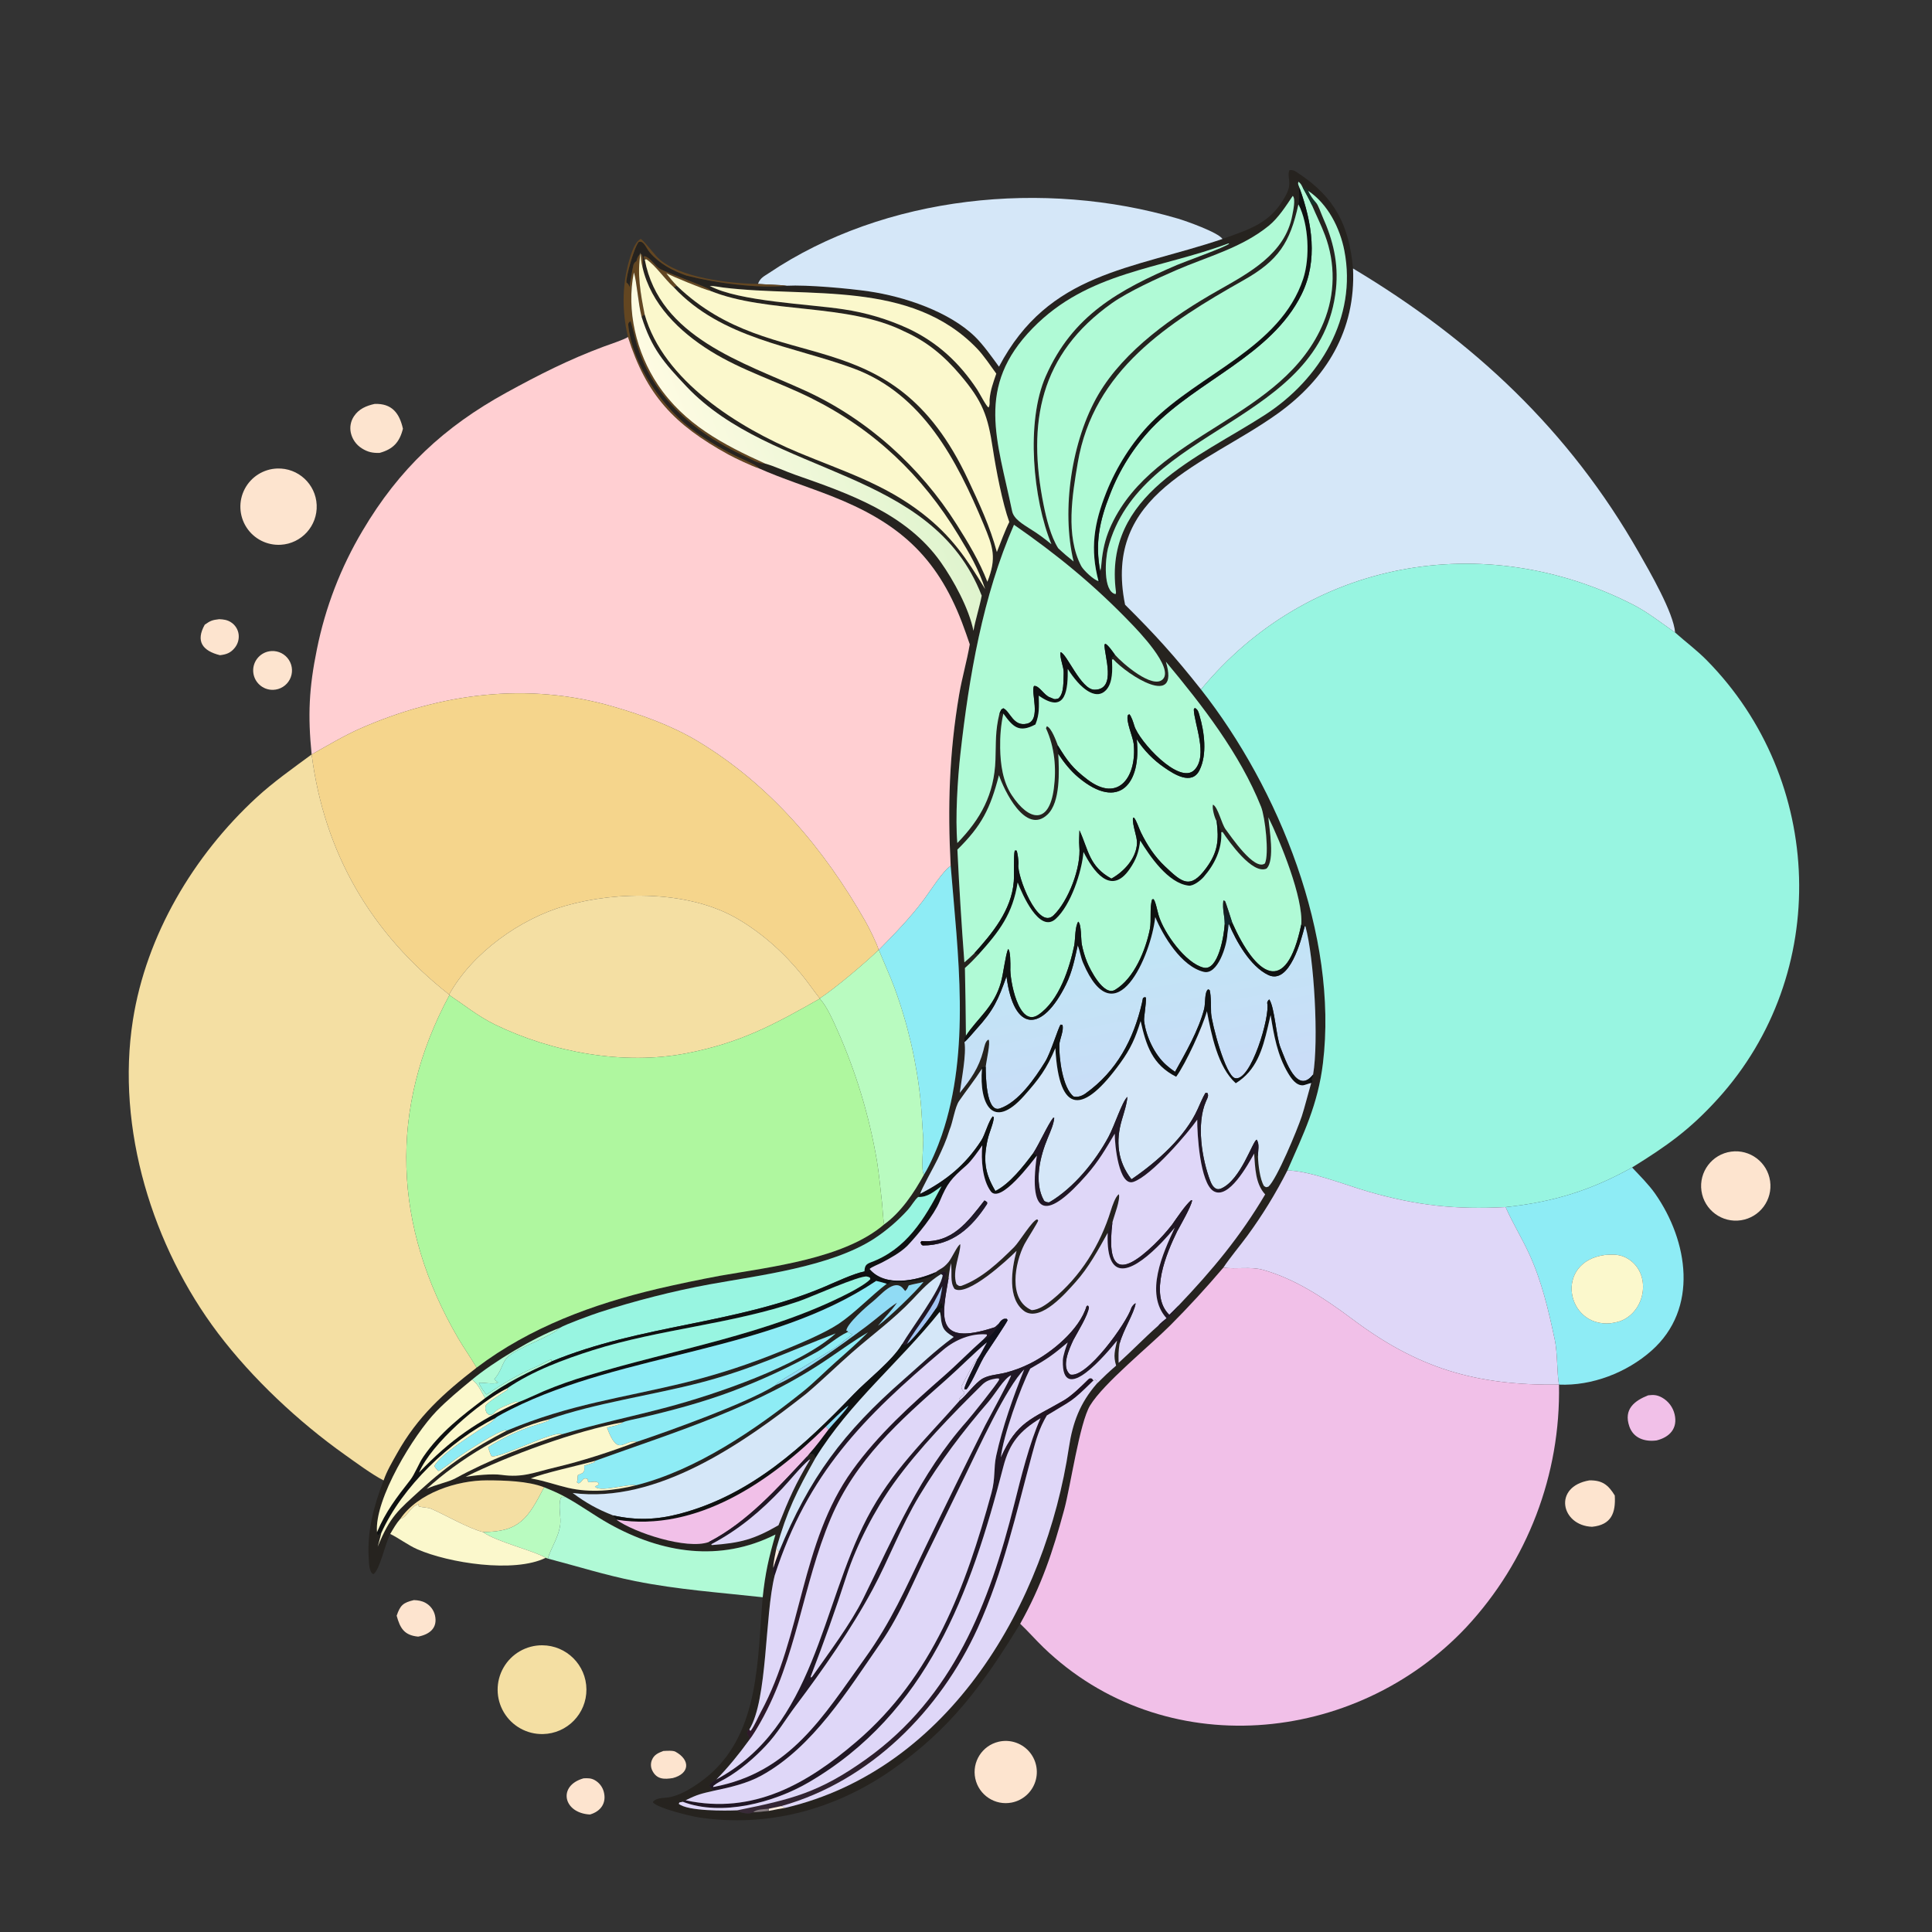 <svg width="1024" height="1024" viewBox="0 0 1024 1024" fill="none" xmlns="http://www.w3.org/2000/svg">
<rect x="0" y="0" width="1024" height="1024" fill="#333333" stroke="none"/>
<path d="M647.946 126.654C663.059 121.249 673.919 118.086 681.694 103.179C685.113 96.623 681.959 94.141 683.38 90.213C685.33 89.806 686.586 90.779 688.2 91.845C707.784 104.777 715.048 119.751 717.132 142.296C718.671 174.871 703.042 200.735 677.074 219.304C638.746 246.713 584.205 261.091 596.323 320.515C612.284 336.361 622.598 347.766 636.552 365.418C677.8 417.871 709.383 495.904 701.184 563.54C698.531 585.427 690.907 600.901 682.353 620.375C676.226 632.47 669.125 644.047 661.118 654.989C657.516 659.918 651.514 667.104 648.438 671.836C639.045 682.844 630.321 692.371 620.242 702.494C609.501 713.282 584.89 733.171 577.75 744.972C572.195 754.152 567.422 787.726 564.05 800.153C558.005 822.426 552.117 840.272 540.726 860.633C521.052 892.649 504.041 916.355 472.347 938.341C442.43 959.095 406.936 968.754 370.487 963.281C365.808 962.579 348.082 958.216 346.021 955.227C346.828 953.372 350.588 952.934 352.694 952.829C360.368 952.445 370.242 945.664 376.036 940.648C402.791 917.488 401.465 878.513 404.244 846.582C405.605 833.691 407.435 825.743 411.018 813.323C381.613 828.153 350.802 823.282 322.853 807.641C314.948 803.218 307.779 797.876 299.684 793.452C295.658 791.267 292.656 790.029 288.386 788.28C279.689 784.937 267.347 784.634 258.103 784.615C242.251 784.582 221.592 791.25 212.168 805.032C209.943 807.569 208.55 810.135 206.828 813.027C203.847 818.938 201.368 831.974 197.93 834.34C195.571 833.6 195.571 828.03 195.424 825.725C194.513 811.417 198.215 797.843 203.313 784.663C205.059 779.582 207.775 775.085 210.356 770.456C221.351 750.735 235.097 738.479 252.604 724.885C280.97 703.441 314.219 691.23 348.535 683.094C359.526 680.54 370.573 678.232 381.667 676.171C408.262 671.492 447.508 667.16 468.622 648.939C477.554 642.557 484.545 632.066 489.717 622.579C493.21 617.084 497.077 607.792 499.173 601.647C514.528 556.63 507.702 505.542 503.886 458.933C502.227 427.774 503.109 399.159 508.358 368.215C509.891 359.174 512.455 350.531 513.998 341.507C512.683 337.597 511.301 333.711 509.851 329.849C496.291 294.483 475.806 276.72 440.548 262.873C428.385 258.096 414.173 253.566 402.405 248.31C400.971 246.357 394.723 243.941 391.997 242.641C384.018 238.861 376.373 234.414 369.144 229.347C352.144 217.425 334.996 193.724 332.96 171.989C332.897 171.32 333.547 170.577 334.158 170.281C334.486 170.54 336.373 178.109 336.668 179.292C344.052 208.868 367.355 229.286 394.319 241.568C397.513 243.023 402.043 245.976 405.598 245.729C410.539 247.098 416.443 249.876 421.427 251.622C449.934 261.61 480.368 272.146 498.605 297.924C505.451 307.6 513.608 322.534 515.952 334.338C516.977 328.532 519.105 322.015 520.325 315.722C493.953 247.901 409.233 252.866 363.852 204.867C351.931 192.258 345.343 184.775 340.071 167.962L341.654 166.565C351.575 201.772 391.282 226.546 423.28 239.891C446.592 249.614 468.71 256.419 489.034 272.256C504.394 284.224 512.258 295.905 522.137 312.208C518.535 301.299 513.927 293.46 508.028 283.706C488.774 251.871 463.18 227.537 429.765 210.944C411.982 202.113 393.34 196.516 376.467 185.999C360.096 175.796 344.963 161.143 340.54 141.648C340.776 139.557 341.041 136.588 340.039 134.744L339.133 134.812C337.89 136.189 337.813 136.654 337.367 138.366C336.304 139.208 336.337 139.121 335.749 140.331C335.36 141.777 333.705 151.068 333.709 152.154C333.208 151.016 333.113 150.439 332.025 149.775C331.606 146.995 336.142 130.928 338.538 128.222C341.261 127.325 342.475 131.568 344.431 133.835C349.536 139.751 356.467 143.461 363.759 146.036C379 149.949 401.449 153.016 417.025 151.439C427.74 150.878 449.694 152.839 460.575 154.439C479.222 157.18 502.991 165.072 516.737 178.404C521.061 182.598 525.847 189.353 529.481 194.346C555.898 144.184 599.535 142.997 647.946 126.654ZM690.456 99.392C689.67 97.879 689.53 97.355 688.16 96.301C687.767 97.647 688.233 98.012 688.798 99.655L688.37 100.306C688.725 101.612 688.708 107.345 688.189 108.307C683.763 128.642 677.613 138.066 659.242 148.446C619.364 170.98 579.56 196.083 571.227 245.305C568.396 262.025 564.628 284.064 573.117 300.105C574.452 302.413 579.764 307.444 582.236 307.991L582.632 308.573L583.048 308.351C583.018 306.524 583.287 304.429 583.157 302.802C583.712 300.839 583.815 297.882 584.096 295.741C584.943 289.296 586.362 283.908 589.131 278.021C612.234 228.906 680.471 222.09 701.583 170.772C707.693 155.922 707.873 139.6 702.257 124.636C700.229 119.23 697.621 114.087 695.354 108.73C695.794 108.491 696.293 108.486 696.784 108.42L697.509 107.386C698.756 108.741 700.153 113.031 700.991 114.89C706.576 127.297 709.502 139.454 708.093 153.084C700.716 224.596 603.909 225.991 587.216 290.765C585.906 295.849 584.408 313.437 591.25 314.901C591.525 314.111 591.553 314.334 591.476 313.647C584.667 261.941 635.004 242.854 670.573 219.808C699.502 201.063 719.415 168.319 712.541 132.872C710.216 120.884 703.781 108.069 693.345 101.131C692.26 99.918 692.053 100.059 690.456 99.392ZM376.476 154.159L376.359 153.624C374.827 152.099 353.377 144.604 349.717 142.453C346.809 140.745 345.224 136.916 341.679 135.745L341.121 136.203L341.743 137.598C349.474 178.868 394.146 192.112 426.91 207.111C459.791 222.163 487.89 247.559 507.079 278.008C513.25 287.752 519.134 297.488 523.324 308.356C528.355 295.678 526.386 289.998 521.3 277.816C507.191 244.024 489.115 208.804 452.297 195.243C419.98 183.339 382.437 179.477 357.069 152.219L358.804 151.523C410.971 201.534 472.105 166.644 513.094 254.221C518.962 266.759 524.804 279.167 528.358 292.589C530.179 287.967 532.793 280.923 534.94 276.675C531.267 266.569 527.864 248.639 526.228 237.857C523.561 220.281 520.867 212.743 508.907 198.666C500.358 188.603 491.502 181.141 479.267 175.648C448.931 160.499 406.894 166.404 376.476 154.159ZM589.379 349.598L589.018 348.746C590.094 348.215 590.268 348.019 590.935 347.023C594.833 351.522 610.877 365.415 616.278 360.056C622.422 353.96 602.923 333.99 599.301 330.221C579.988 310.122 560.241 293.937 537.434 278.14C520.882 315.905 513.605 358.773 509.035 399.518C507.566 412.616 506.245 433.704 507.405 446.822C519.831 434.045 526.98 421.002 527.614 402.714C527.935 393.488 527.436 387.508 529.749 378.134L531.805 378.236C530.451 384.215 529.997 390.499 530.108 396.498C530.268 405.136 531.448 414.15 536.268 421.465C545.372 435.28 556.005 437.141 558.55 418.01C559.989 407.193 559.01 396.029 554.388 386.004C554.542 385.643 554.696 385.281 554.85 384.92C557.328 385.808 559.737 392.605 560.713 395.142L560.072 395.806C560.568 397.372 560.803 397.909 560.908 399.588C561.378 408.743 562.099 425.152 555.222 431.705C543.499 442.874 532.076 418.514 529.464 410.868C524.899 428.532 520.376 437.567 507.437 450.313C508.398 470.25 509.632 490.172 511.139 510.075C513.075 508.412 514.601 507.087 516.409 505.249L518.608 505.942C516.108 508.595 514.158 510.665 511.427 513.063C511.683 525.035 511.863 537.008 511.968 548.982C510.831 550.204 511.224 550.051 511.19 552.296C512.303 558.735 509.597 572.306 508.691 579.242C514.54 572 518.761 566.083 521.193 556.87C521.693 554.973 522.202 551.649 523.972 551.011C525.075 552.605 522.766 562.224 522.461 565.411L520.266 565.587C520.329 566.335 520.2 566.068 520.454 566.457C516.642 572.421 512.296 577.842 508.329 583.57C506.134 586.739 504.97 595.002 503.333 598.715C501.378 605.023 499.532 608.816 496.96 614.359C495.408 617.705 487.921 630.928 487.75 632.783L486.633 634.425C484.796 635.959 483.054 639.135 481.3 641.092C476.002 646.952 469.988 652.122 463.398 656.479C440.286 671.473 402.545 675.92 376.055 680.739C357.117 684.185 335.997 689.616 317.766 695.529C314.068 696.729 299.797 701.906 296.689 703.805C283.181 708.778 261.248 721.99 250.191 731.267C243.845 736.46 237.107 742.051 231.416 747.896C219.329 760.311 198.353 794.655 199.824 812.076L199.978 813.19L200.532 813.588L200.57 814.027C201.417 812.58 200.833 812.924 202.095 812.526C202.066 813.032 200.459 818.776 200.193 819.754C206.857 803.591 210.79 800.761 223.066 789.538C237.992 775.893 250.796 767.55 268.576 758.271C302.778 743.972 329.121 741.167 363.788 732.636C381.091 728.317 398.054 722.734 414.54 715.932C423.142 712.462 437.075 706.631 444.623 701.564C453.007 695.936 461.506 686.963 469.983 680.415L470.134 680.76C471.843 680.54 471.838 678.987 472.281 679.152C476.162 680.596 494.684 678.395 495.915 674.297C498.553 672.181 499.765 672.502 502.752 668.9C504.495 666.799 507.502 659.995 508.968 659.461C509.215 664.434 504.492 673.667 506.92 680.556C507.616 681.167 508.334 681.928 509.62 681.5C520.419 677.62 529.516 668.917 537.521 660.979C540.297 658.225 547.194 646.654 549.779 646.269L550.272 646.883C550.142 647.893 544.132 657.205 542.957 659.493C537.91 669.319 534.116 688.814 546.748 694.38C550.574 694.379 554.896 691.155 557.711 688.866C572.618 676.746 583.219 659.763 588.813 641.468C589.415 639.498 591.255 633.954 593.038 632.983C593.838 636.134 590.587 644.066 589.602 647.911C588.561 649.318 587.561 651.275 587.472 653.052L587.104 653.448C582.109 662.386 576.979 671.898 569.956 679.674C565.032 685.125 551.984 700.482 543.208 695.17C533.609 688.592 536.24 672.427 538.791 662.982C533.863 667.924 512.809 687.344 505.943 683.173C503.272 679.429 504.829 674.34 504 669.497C503.516 672.196 503.047 674.666 502.769 677.404C502.046 677.906 501.557 678.162 500.79 678.592C500.421 677.564 501.212 676.317 501.711 674.971L501.237 674.287C499.565 673.76 500.373 673.712 498.741 674.524L498.746 675.285C492.336 679.333 488.789 683.304 483.559 688.832C473.852 699.094 462.255 707.523 451.657 716.812C443.429 724.025 435.674 731.664 427.315 738.713C393.898 765.018 348.169 797.157 303.521 791.313C310.729 796.655 316.558 799.903 324.92 803.187L326.699 805.47C336.323 812.41 363.974 821.434 375.617 817.332L377.223 818.36L377.013 818.539L377.211 818.921C392.532 817.786 399.408 815.989 412.597 808.426C418.245 794.17 421.533 786.644 429.434 773.459L428.755 773.807L427.799 771.929L428.871 770.586C431.232 770.682 431.363 770.258 432.182 772.837C422.196 790.696 417.217 800.538 411.547 820.494C411.027 823.37 409.745 828.45 409.867 831.048C409.789 833.113 409.444 833.308 410.612 835.014C405.277 856.07 406.931 900.773 397.171 916.635L396.318 916.999C395.795 918.964 395.89 919.018 397.18 920.896L396.834 922.576C392.032 929.259 385.506 937.297 379.662 943.175C378.373 944.041 376.445 945.047 375.968 946.38C376.813 948.006 377.139 948.243 378.661 949.065C371.477 950.725 369.871 951 363.372 954.207L361.906 954.978L360.108 955.324L359.742 956.064C364.622 960.038 384.505 959.762 390.723 959.51C392.256 961.025 397.525 961.681 399.304 960.552C402.212 960.407 404.601 960.145 407.483 959.805C410.136 959.211 413.397 958.709 416.12 958.223C503.823 937.687 554.288 849.07 566.551 767.166C568.521 754.013 572.412 743.647 581.263 733.447C584.885 729.821 587.666 727.183 591.569 723.807C589.943 718.495 590.933 715.969 592.066 710.543C592.497 711.005 593.182 711.626 593.42 712.136C592.74 716.184 592.803 718.238 592.903 722.333C599.952 715.985 606.924 708.718 613.787 702.723L613.839 703.485C615.791 702.014 624.496 693.957 624.623 692C642.443 673.322 657.401 655.374 670.564 633.056C665.307 627.445 665.288 618.821 664.713 611.458L665.794 611.148L666.76 613.033C666.864 617.12 667.796 625.197 669.964 628.62C671.415 629.427 670.67 629.328 672.268 628.955C676.7 625.075 687.563 598.917 689.996 591.562C691.337 587.51 693.615 578.601 694.955 574.016C695.615 573.665 695.264 573.944 695.767 572.944C695.222 572.46 695.4 572.748 695.195 572.107C695.854 570.836 695.836 570.927 695.974 569.506C699.001 551.757 696.559 507.836 691.902 490.969L691.492 491.04L689.705 490.009C690.822 475.843 678.661 446.179 672.257 433.189C672.71 439.249 675.867 456.014 671.272 460.389C663.798 463.65 651.428 446.102 648.014 440.997L647.309 441.097C646.629 439.269 645.832 436.73 645.316 434.838L644.852 435.302C643.842 433.731 642.267 428.319 642.923 426.457C645.624 427.877 647.451 436.714 649.644 439.602C652.338 443.151 664.846 461.833 670.436 457.63C672.765 452.563 670.52 432.937 668.388 427.595C657.189 399.525 637.148 373.728 617.931 350.696C625.627 375.972 597.543 357.689 590.042 349.436L589.379 349.598ZM449.252 706.034C444.021 708.356 438.409 713.482 433.133 716.481C418.588 724.577 403.466 731.592 387.891 737.468C372.102 743.355 355.819 747.684 339.441 751.494C337.285 751.996 331.849 753.02 330.17 753.818C305.269 758.321 269.673 771.373 246.816 782.741C251.848 781.922 260.75 781.007 265.749 781.711C277.114 783.313 283.176 780.39 293.976 777.825C309.05 774.245 323.061 769.636 337.591 764.177C355.281 758.229 395.573 743.796 410.869 734.286C424.733 728.339 447.121 712.036 459.526 702.731C464.755 698.808 469.936 694.057 475.435 690.451C473.096 693.989 468.282 699.021 465.3 702.689C470.333 699.114 485.771 684.329 489.468 679.448C486.804 680.224 484.427 680.494 481.661 681.301C481.078 682.521 480.794 683.424 479.754 684.275C479.616 684.103 479.478 683.932 479.341 683.76L478.755 683.055C473.938 677.172 466.622 686.724 462.351 690.057C459.068 692.617 448.788 701.748 448.576 705.263L449.578 705.682L449.252 706.034ZM290.878 752.314C268.919 757.534 242.796 773.868 226.154 789.119C230.901 786.809 237.635 785.57 241.345 783.551C259.511 773.665 278.146 766.566 297.884 760.184C316.568 754.592 335.303 750.744 353.8 745.815C378.652 739.192 423.786 723.966 442.914 706.754C416.861 716.745 398.763 725.628 371.602 732.739C346.095 739.416 314.986 743.764 290.878 752.314ZM315.423 774.276C306.559 776.787 288.779 780.574 281.317 783.589L282.193 783.743C288.765 784.925 294.654 787.071 301.024 788.573C312.838 791.358 325.502 790.103 337.151 787.213C368.996 779.152 400.151 757.906 425.583 737.564C431.343 732.956 437.54 726.667 443.138 721.731C448.711 716.816 454.823 711.439 460.024 706.173C453.447 710.07 446.628 714.878 440.285 719.249C401.77 745.799 359.147 758.507 315.423 774.276ZM685.188 103.827C681.63 109.132 677.522 115.54 672.559 119.592C658.078 131.414 640.15 135.93 623.503 143.162C613.54 147.49 598.071 154.533 589.41 160.65C551.079 187.723 544.38 224.141 553.13 267.614C554.581 274.821 556.923 284.328 560.868 290.57C563.754 293.289 565.921 295.138 569.035 297.603C562.448 270.368 567.954 233.333 582.19 209.032C595.927 185.582 622.068 167.291 645.296 154.132C661.899 144.701 681.165 134.583 684.938 114.121C685.338 111.95 686.866 105.414 685.188 103.827ZM651.083 129.024C614.362 142.799 576.685 143.925 547.382 173.907C516.798 205.199 528.653 233.173 536.439 270.908C537.307 275.116 542.31 277.891 545.682 280.121C550.255 282.94 553.075 285.041 557.268 288.45C547.51 264.639 543.607 223.622 554.264 199.441C568.548 167.031 592.947 153.722 623.954 140.388C627.863 138.707 649.895 130.844 651.503 129.152L651.083 129.024ZM376.18 151.528C391.76 159.845 428.71 161.11 447.027 163.934C458.955 165.702 470.57 169.161 481.522 174.207C496.956 181.503 508.61 192.349 517.956 206.537C519.22 208.455 522.656 215.236 523.95 215.982C524.718 214.741 524.499 213.399 524.49 211.875C524.92 206.757 526.406 202.908 528.048 198.034C524.981 193.809 521.373 188.393 517.878 184.754C482.675 148.099 428.739 157.988 383.429 152.414C381.092 152.127 378.515 151.553 376.18 151.528Z" fill="#26231F"/>
<path d="M688.798 99.655C688.233 98.011 687.767 97.647 688.16 96.3C689.53 97.355 689.67 97.879 690.456 99.392C692.013 102.313 693.975 105.785 695.354 108.73C697.621 114.087 700.229 119.23 702.257 124.636C707.873 139.6 707.693 155.922 701.583 170.772C680.471 222.09 612.234 228.906 589.131 278.021C586.362 283.908 584.943 289.296 584.096 295.741C583.815 297.882 583.712 300.839 583.157 302.802C580.323 287.96 582.762 276.092 588.293 262.113C593.305 249.081 600.805 237.149 610.377 226.984C634.675 201.548 673.801 188.512 689.839 156.041C698.735 138.03 695.421 118.011 688.798 99.655Z" fill="#B0FAD6"/>
<path d="M688.798 99.655C695.421 118.011 698.735 138.03 689.839 156.041C673.801 188.512 634.675 201.548 610.377 226.984C600.805 237.149 593.305 249.081 588.293 262.113C582.762 276.092 580.323 287.96 583.157 302.802C583.287 304.429 583.018 306.524 583.048 308.351L582.632 308.573L582.236 307.991C577.696 290.964 579.804 277.438 586.384 260.902C591.646 247.677 600.018 234.294 610.066 224.034C635.46 198.102 678.576 184.482 690.701 147.799C694.428 136.526 693.672 118.812 688.189 108.307C688.708 107.345 688.725 101.612 688.37 100.306L688.798 99.655Z" fill="#0F1111"/>
<path d="M690.456 99.392C692.053 100.059 692.26 99.918 693.345 101.131C694.838 104.027 695.323 104.868 697.509 107.386L696.784 108.42C696.293 108.486 695.794 108.491 695.354 108.73C693.975 105.785 692.013 102.313 690.456 99.392Z" fill="#163229"/>
<path d="M693.345 101.131C703.781 108.069 710.216 120.884 712.541 132.872C719.415 168.319 699.502 201.063 670.573 219.808C635.004 242.854 584.667 261.941 591.476 313.647C591.553 314.334 591.525 314.111 591.25 314.901C584.408 313.437 585.906 295.849 587.216 290.765C603.909 225.991 700.716 224.596 708.093 153.084C709.502 139.454 706.576 127.297 700.991 114.89C700.153 113.031 698.756 108.741 697.509 107.386C695.323 104.868 694.838 104.027 693.345 101.131Z" fill="#B0FAD6"/>
<path d="M560.868 290.57C556.923 284.328 554.581 274.821 553.13 267.614C544.38 224.141 551.079 187.723 589.41 160.65C598.071 154.533 613.54 147.49 623.503 143.162C640.15 135.93 658.078 131.414 672.559 119.592C677.522 115.54 681.63 109.132 685.188 103.827C686.866 105.414 685.338 111.95 684.938 114.121C681.165 134.583 661.899 144.701 645.296 154.132C622.068 167.291 595.927 185.582 582.19 209.032C567.954 233.333 562.448 270.368 569.035 297.603C565.921 295.138 563.754 293.289 560.868 290.57Z" fill="#B0FAD6"/>
<path d="M401.723 150.491L401.825 150.242C403.043 147.218 404.838 146.543 407.411 144.814C469.12 103.341 553.654 95.104 624.249 115.846C628.505 117.097 645.661 123.137 647.946 126.654C599.535 142.997 555.898 144.184 529.481 194.346C525.847 189.353 521.061 182.598 516.737 178.404C502.991 165.072 479.222 157.18 460.575 154.439C449.694 152.839 427.74 150.878 417.025 151.439C413.418 150.957 405.749 150.798 401.723 150.491Z" fill="#D5E7F8"/>
<path d="M688.189 108.307C693.672 118.812 694.428 136.526 690.701 147.799C678.576 184.482 635.46 198.102 610.066 224.034C600.018 234.294 591.646 247.677 586.384 260.902C579.804 277.438 577.696 290.964 582.236 307.991C579.764 307.444 574.452 302.413 573.117 300.105C564.628 284.064 568.396 262.025 571.227 245.305C579.56 196.083 619.364 170.98 659.242 148.446C677.613 138.066 683.763 128.642 688.189 108.307Z" fill="#B0FAD6"/>
<path d="M417.025 151.439C401.449 153.016 379 149.949 363.759 146.036C356.467 143.461 349.536 139.751 344.431 133.835C342.475 131.568 341.261 127.325 338.538 128.222C336.142 130.928 331.606 146.995 332.025 149.775C333.113 150.439 333.208 151.016 333.709 152.154C333.705 151.068 335.36 141.777 335.749 140.331C336.337 139.121 336.304 139.208 337.367 138.366C337.813 136.654 337.89 136.189 339.133 134.812L340.039 134.744C341.041 136.588 340.776 139.557 340.54 141.648C339.751 138.702 339.73 136.924 339.55 133.926C337.539 144.899 339.537 155.761 341.654 166.565L340.071 167.962C338.176 160.58 337.513 149.136 335.965 144.371C331.881 164.649 337.243 186.823 348.657 203.876C362.68 224.825 383.446 235.706 405.598 245.729C402.043 245.976 397.513 243.023 394.319 241.568C367.355 229.286 344.052 208.868 336.668 179.292C336.373 178.109 334.486 170.54 334.158 170.281C333.547 170.577 332.897 171.32 332.96 171.989C334.996 193.724 352.144 217.425 369.144 229.347C376.373 234.414 384.018 238.861 391.997 242.641C394.723 243.941 400.971 246.357 402.405 248.31C398.925 247.256 389.434 242.772 386.003 240.883C357.312 225.088 342.555 209.386 332.834 178.599C329.464 164.327 329.667 149.659 334.22 135.585C335.145 132.726 336.889 127.948 339.588 126.643C341.146 127.353 346.781 134.796 348.692 136.645C359.745 147.341 386.909 150.286 401.723 150.491C405.749 150.798 413.418 150.957 417.025 151.439Z" fill="#634621"/>
<path d="M545.682 280.121C542.31 277.891 537.307 275.116 536.439 270.908C528.653 233.173 516.798 205.199 547.382 173.907C576.685 143.925 614.362 142.799 651.083 129.024L651.503 129.152C649.895 130.844 627.863 138.707 623.954 140.388C592.947 153.722 568.548 167.031 554.264 199.441C543.607 223.622 547.51 264.639 557.268 288.45C553.075 285.041 550.255 282.94 545.682 280.121Z" fill="#B0FAD6"/>
<path d="M339.55 133.926C339.73 136.924 339.751 138.702 340.54 141.648C344.963 161.143 360.096 175.796 376.467 185.999C393.34 196.516 411.982 202.113 429.765 210.944C463.18 227.537 488.774 251.871 508.028 283.706C513.927 293.46 518.535 301.299 522.137 312.208C512.258 295.905 504.394 284.224 489.034 272.256C468.71 256.419 446.592 249.614 423.28 239.891C391.282 226.546 351.575 201.772 341.654 166.565C339.537 155.761 337.539 144.899 339.55 133.926Z" fill="#FBF8CC"/>
<path d="M341.743 137.598L341.121 136.203L341.679 135.745C345.224 136.916 346.809 140.745 349.717 142.453C353.377 144.604 374.827 152.099 376.359 153.624L376.476 154.159C372.886 153.359 356.649 146.565 353.167 144.844C355.198 147.545 356.489 149.056 358.804 151.523L357.069 152.219C352.296 147.955 347.7 140.906 342.578 137.395L341.743 137.598Z" fill="#634621"/>
<path d="M341.743 137.598L342.578 137.395C347.7 140.906 352.296 147.955 357.069 152.219C382.437 179.477 419.98 183.339 452.297 195.243C489.115 208.804 507.191 244.024 521.3 277.816C526.386 289.998 528.355 295.678 523.324 308.356C519.134 297.488 513.25 287.752 507.079 278.008C487.89 247.559 459.791 222.163 426.91 207.111C394.146 192.112 349.474 178.868 341.743 137.598Z" fill="#FBF8CC"/>
<path d="M717.132 142.296C780.849 180.417 831.756 228.109 868.675 292.956C874.303 302.84 887.065 324.794 887.841 335.252C880.695 330.28 873.195 324.372 865.506 320.45C786.434 280.11 693.314 296.624 636.552 365.418C622.598 347.766 612.284 336.361 596.323 320.515C584.205 261.091 638.746 246.713 677.074 219.304C703.042 200.735 718.671 174.871 717.132 142.296Z" fill="#D5E7F8"/>
<path d="M405.598 245.729C383.446 235.706 362.68 224.825 348.657 203.876C337.243 186.823 331.881 164.649 335.965 144.371C337.513 149.136 338.176 160.58 340.071 167.962C345.343 184.775 351.931 192.258 363.852 204.867C409.233 252.866 493.953 247.901 520.325 315.722C519.105 322.015 516.977 328.532 515.952 334.338C513.608 322.534 505.451 307.6 498.605 297.924C480.368 272.146 449.934 261.61 421.427 251.622C416.443 249.876 410.539 247.098 405.598 245.729Z" fill="url(#paint0_linear_6_7285)"/>
<path d="M358.804 151.523C356.489 149.056 355.198 147.545 353.167 144.844C356.649 146.565 372.886 153.359 376.476 154.159C406.894 166.404 448.931 160.499 479.267 175.648C491.502 181.141 500.358 188.603 508.907 198.666C520.867 212.743 523.561 220.281 526.228 237.857C527.864 248.639 531.267 266.569 534.94 276.675C532.793 280.923 530.179 287.967 528.358 292.589C524.804 279.167 518.962 266.759 513.094 254.221C472.105 166.644 410.971 201.534 358.804 151.523Z" fill="#FBF8CC"/>
<path d="M524.49 211.875C524.499 213.399 524.718 214.741 523.95 215.982C522.656 215.236 519.22 208.455 517.956 206.537C508.61 192.349 496.956 181.503 481.522 174.207C470.57 169.161 458.955 165.702 447.027 163.934C428.71 161.11 391.76 159.845 376.18 151.528C378.515 151.553 381.092 152.127 383.429 152.414C428.739 157.988 482.675 148.099 517.878 184.754C521.373 188.393 524.981 193.809 528.048 198.034C526.406 202.908 524.92 206.757 524.49 211.875Z" fill="#FBF8CC"/>
<path d="M332.834 178.599C342.555 209.386 357.312 225.088 386.003 240.883C389.434 242.772 398.925 247.256 402.405 248.31C414.173 253.566 428.385 258.096 440.548 262.873C475.806 276.72 496.291 294.483 509.851 329.849C511.301 333.711 512.683 337.597 513.998 341.507C512.455 350.531 509.891 359.174 508.358 368.215C503.109 399.159 502.227 427.774 503.886 458.933C499.68 461.668 492.995 472.359 489.761 476.689C482.433 486.498 474.352 494.731 465.828 503.481L465.689 503.463C465.031 500.596 460.361 491.296 458.746 488.464C436.778 449.937 408.38 416.17 370.13 393.039C356.333 384.695 340.188 378.919 324.924 374.483C279.69 361.338 233.367 367.414 190.729 386.21C182.292 389.929 173.324 395.316 165.175 399.871C163.096 379.153 163.755 364.68 167.961 344.142C172.413 321.967 180.599 300.71 192.171 281.277C211.516 248.563 235.308 226.235 268.606 207.976C285.738 198.582 301.537 190.565 319.947 183.712C322.255 182.853 331.582 179.739 332.834 178.599Z" fill="#FFCFD2"/>
<path d="M201.167 240.059C197.572 240.153 194.908 239.631 191.78 237.637C188.817 235.785 186.719 232.823 185.954 229.413C185.284 226.384 185.879 223.214 187.602 220.635C190.206 216.709 194.129 215.075 198.549 214.089C207.719 213.733 211.708 218.987 213.565 227.228C211.766 234.404 208.363 238.084 201.167 240.059Z" fill="#FDE4CF"/>
<path d="M148.767 288.741C141.497 289.148 134.569 285.618 130.626 279.497C126.683 273.376 126.333 265.608 129.71 259.157C133.087 252.706 139.67 248.567 146.947 248.32C158.027 247.944 167.347 256.555 167.846 267.63C168.344 278.706 159.836 288.12 148.767 288.741Z" fill="#FDE4CF"/>
<path d="M590.935 347.023C589.516 345.1 587.882 342.508 585.983 341.226L585.403 341.576C585.187 347.301 592.085 365.557 580.096 365.568C572.907 365.575 565.361 346.212 562.107 345.664C561.541 348.788 563.964 353.633 563.775 356.751C563.536 360.691 564.148 367.523 560.943 370.215C558.378 370.987 558.607 370.309 556.564 369.643C553.371 368.601 550.716 363.12 548.067 363.584C546.137 366.568 552.128 381.725 544.321 383.562C537.006 385.284 535.442 377.015 531.782 375.388C530.296 376.184 530.664 376.234 529.749 378.134C527.436 387.508 527.935 393.488 527.614 402.714C526.98 421.002 519.831 434.045 507.405 446.822C506.245 433.704 507.566 412.616 509.035 399.518C513.605 358.773 520.882 315.905 537.434 278.14C560.241 293.937 579.988 310.122 599.301 330.221C602.923 333.99 622.422 353.96 616.278 360.056C610.877 365.415 594.833 351.522 590.935 347.023Z" fill="#B0FAD6"/>
<path d="M636.552 365.418C693.314 296.624 786.434 280.11 865.506 320.45C873.195 324.372 880.695 330.28 887.841 335.252C893.44 340.235 899.297 344.565 904.584 349.923C967.089 413.276 970.66 516.176 910.429 582.478C895.619 598.782 883.539 607.325 865.035 618.784C843.007 631.08 823.031 637.126 798.004 639.799C771.237 641.141 751.238 639.02 725.477 631.651C713.598 628.253 693.887 620.4 682.353 620.375C690.907 600.901 698.531 585.427 701.184 563.54C709.383 495.904 677.8 417.871 636.552 365.418Z" fill="#98F5E1"/>
<path d="M108.518 331.102C111.538 328.968 112.516 328.609 116.194 328.179C118.459 328.282 120.465 328.532 122.42 329.81C124.624 331.221 126.102 333.523 126.468 336.113C126.816 338.721 126.066 341.356 124.396 343.389C122.18 346.13 119.89 346.89 116.577 347.27C107.273 344.941 103.623 339.846 108.518 331.102Z" fill="#FDE4CF"/>
<path d="M590.935 347.023C590.268 348.019 590.094 348.215 589.018 348.746L589.379 349.598C589.601 354.722 589.931 361.885 586.203 365.813C581.172 371.112 574.342 365.213 570.997 361.381C569.138 359.245 567.446 356.969 565.937 354.573C566.052 364.732 565.238 378.557 551.39 369.271L550.559 368.721C550.707 374.454 550.993 378.576 548.805 383.984C540.092 388.599 536.993 385.386 531.805 378.236L529.749 378.134C530.664 376.234 530.296 376.184 531.782 375.388C535.442 377.015 537.006 385.284 544.321 383.562C552.128 381.725 546.137 366.568 548.067 363.584C550.716 363.12 553.371 368.601 556.564 369.643C558.607 370.309 558.378 370.987 560.943 370.215C564.148 367.523 563.536 360.691 563.775 356.751C563.964 353.633 561.541 348.788 562.107 345.664C565.361 346.212 572.907 365.575 580.096 365.568C592.085 365.557 585.187 347.301 585.403 341.576L585.983 341.226C587.882 342.508 589.516 345.1 590.935 347.023Z" fill="#0F1111"/>
<path d="M144.749 365.628C139.128 365.777 134.429 361.385 134.197 355.767C133.965 350.149 138.287 345.385 143.901 345.07C147.607 344.863 151.138 346.667 153.14 349.793C155.142 352.918 155.306 356.88 153.568 360.16C151.83 363.44 148.46 365.529 144.749 365.628Z" fill="#FDE4CF"/>
<path d="M589.379 349.598L590.042 349.436C597.543 357.689 625.627 375.972 617.931 350.696C637.148 373.728 657.189 399.525 668.388 427.595C670.52 432.937 672.765 452.563 670.436 457.63C664.846 461.833 652.338 443.151 649.644 439.602C647.451 436.714 645.624 427.877 642.923 426.457C642.267 428.319 643.842 433.731 644.852 435.302C646.122 445.209 645.505 451.637 639.343 460.038C630.757 471.747 626.381 467.603 617.476 459.211C612.018 454.067 608.029 447.955 604.725 441.219C603.641 438.998 602.386 434.931 601.087 433.434L600.499 433.477C600.051 437.383 602.78 443.235 602.629 446.925C602.306 454.822 595.801 461.978 589.065 465.679C577.168 459.184 576.96 450.487 572.127 440.058C572.06 442.658 571.821 446.209 572.051 448.517C573.176 459.765 566.178 477.7 558.393 485.164C549.995 493.216 538.952 463.941 539.773 458.187C540.014 456.499 539.225 451.466 538.804 450.814L537.845 450.816C537.111 453.292 537.601 463.789 537.328 467.181C536.103 482.428 526.025 494.571 516.409 505.249C514.601 507.087 513.075 508.412 511.139 510.075C509.632 490.172 508.398 470.25 507.437 450.313C520.376 437.567 524.899 428.532 529.464 410.868C532.076 418.514 543.499 442.874 555.222 431.705C562.099 425.152 561.378 408.743 560.908 399.588C563.938 404.154 567.378 408.527 571.574 412.039C593.202 430.136 605.089 415.115 602.477 391.804C606.337 397.748 611.34 402.864 617.196 406.857C622.259 410.357 631.67 416.445 635.759 408.225C639.931 399.837 638.331 387.926 635.768 379.253C635.225 377.413 634.991 376.106 633.257 375.197L632.733 376.012C632.919 383.456 640.427 400.406 633.133 408.027C625.12 416.399 603.558 392.689 601.196 384.602C600.749 383.071 599.543 379.296 598.529 378.543L597.812 379.029C596.582 382.034 600.473 390.572 600.859 394.146C602.656 410.816 593.308 426.071 576.332 413.143C568.503 407.181 565.733 403.359 560.713 395.142C559.737 392.605 557.328 385.808 554.85 384.92C554.696 385.281 554.542 385.643 554.388 386.004C559.01 396.029 559.989 407.193 558.55 418.01C556.005 437.141 545.372 435.28 536.268 421.465C531.448 414.15 530.268 405.136 530.108 396.498C529.997 390.499 530.451 384.215 531.805 378.236C536.993 385.386 540.092 388.599 548.805 383.984C550.993 378.576 550.707 374.454 550.559 368.721L551.39 369.271C565.238 378.557 566.052 364.732 565.937 354.573C567.446 356.969 569.138 359.245 570.997 361.381C574.342 365.213 581.172 371.112 586.203 365.813C589.931 361.885 589.601 354.722 589.379 349.598Z" fill="#B0FAD6"/>
<path d="M165.175 399.871C173.324 395.316 182.292 389.929 190.729 386.21C233.367 367.414 279.69 361.338 324.924 374.483C340.188 378.919 356.333 384.695 370.13 393.039C408.38 416.17 436.778 449.937 458.746 488.464C460.361 491.296 465.031 500.596 465.689 503.463C459.163 509.874 442.459 524.03 434.495 529.151C431.437 525.326 428.6 521.149 425.485 517.273C415.875 505.318 404.158 494.724 390.934 487C365.31 472.035 327.619 472.066 299.568 480.111C275.665 486.967 250.33 505.033 238.036 527.12C196.635 494.576 171.925 452.286 165.175 399.871Z" fill="#F5D58C"/>
<path d="M560.908 399.588C560.803 397.909 560.568 397.372 560.072 395.806L560.713 395.142C565.733 403.359 568.503 407.181 576.332 413.143C593.308 426.071 602.656 410.816 600.859 394.146C600.473 390.572 596.582 382.034 597.812 379.029L598.529 378.543C599.543 379.296 600.749 383.071 601.196 384.602C603.558 392.689 625.12 416.399 633.133 408.027C640.427 400.406 632.919 383.456 632.733 376.012L633.257 375.197C634.991 376.106 635.225 377.413 635.768 379.253C638.331 387.926 639.931 399.837 635.759 408.225C631.67 416.445 622.259 410.357 617.196 406.857C611.34 402.864 606.337 397.748 602.477 391.804C605.089 415.115 593.202 430.136 571.574 412.039C567.378 408.527 563.938 404.154 560.908 399.588Z" fill="#0F1111"/>
<path d="M203.313 784.663C196.998 781.403 188.654 775.207 182.829 771.073C158.285 753.655 133.705 730.63 115.583 706.671C80.914 660.835 61.402 598.118 70.438 540.672C77.521 495.642 102.521 453.523 135.971 422.703C144.946 414.433 155.332 407.143 165.175 399.871C171.925 452.286 196.635 494.576 238.036 527.12L238.199 527.444C205.738 587.559 208.362 650.236 242.836 709.275C245.896 714.516 249.601 719.712 252.604 724.885C235.097 738.479 221.351 750.735 210.356 770.456C207.775 775.085 205.059 779.582 203.313 784.663Z" fill="#F4DFA3"/>
<path d="M644.852 435.302L645.316 434.838C645.832 436.73 646.629 439.269 647.309 441.097C647.708 450.131 643.811 458.081 638.019 464.767C636.379 466.659 632.586 469.685 630.035 469.408C619.069 468.217 609.243 453.481 604.329 445.538C603.592 451.697 602.242 455.55 598.737 460.638C588.703 475.202 579.269 461.398 574.275 451.567C573.412 462.054 567.541 479.84 559.52 487.066C550.84 494.885 541.753 473.832 539.374 467.733C536.75 484.368 529.831 493.478 518.608 505.942L516.409 505.249C526.025 494.571 536.103 482.428 537.328 467.181C537.601 463.789 537.111 453.292 537.845 450.816L538.804 450.814C539.225 451.466 540.014 456.499 539.773 458.187C538.952 463.941 549.995 493.216 558.393 485.164C566.178 477.7 573.176 459.765 572.051 448.517C571.821 446.209 572.06 442.658 572.127 440.058C576.96 450.487 577.168 459.184 589.065 465.679C595.801 461.978 602.306 454.822 602.629 446.925C602.78 443.235 600.051 437.383 600.499 433.477L601.087 433.434C602.386 434.931 603.641 438.998 604.725 441.219C608.029 447.955 612.018 454.067 617.476 459.211C626.381 467.603 630.757 471.747 639.343 460.038C645.505 451.637 646.122 445.209 644.852 435.302Z" fill="#0F1111"/>
<path d="M647.309 441.097L648.014 440.997C651.428 446.102 663.798 463.65 671.272 460.389C675.867 456.014 672.71 439.249 672.257 433.189C678.661 446.179 690.822 475.843 689.705 490.009C681.53 529.037 665.456 516.812 653.123 489.056C652.615 487.474 649.717 478.311 649.242 477.555L648.399 477.299C647.848 482.43 649.068 484.898 649.125 489.699C648.815 495.669 645.715 514.759 637.927 512.874C628.399 510.569 616.809 494.391 614.062 485.008C613.391 482.715 612.456 477.61 611.367 476.559L610.655 476.69C609.201 481.208 610.37 487.733 609.45 492.414C607.271 503.489 601.132 518.626 591.006 524.629C584.994 528.194 577.768 513.984 576.083 509.727C574.91 506.768 574.008 503.709 573.388 500.587C572.861 497.801 573.23 489.793 571.467 488.494C569.704 491.439 569.979 497.285 569.411 500.939C566.888 512.944 561.499 530.31 550.327 537.87C539.82 544.98 535.089 519.009 535.524 512.826C535.536 511.043 535.616 503.551 534.294 503.027C532.885 506.348 531.862 515.809 530.518 520.644C526.862 533.791 518.037 539.665 511.968 548.982C511.863 537.008 511.683 525.035 511.427 513.063C514.158 510.665 516.108 508.595 518.608 505.942C529.831 493.478 536.75 484.368 539.374 467.733C541.753 473.832 550.84 494.885 559.52 487.066C567.541 479.84 573.412 462.054 574.275 451.567C579.269 461.398 588.703 475.202 598.737 460.638C602.242 455.55 603.592 451.697 604.329 445.538C609.243 453.481 619.069 468.217 630.035 469.408C632.586 469.685 636.379 466.659 638.019 464.767C643.811 458.081 647.708 450.131 647.309 441.097Z" fill="#B0FAD6"/>
<path d="M465.828 503.481C474.352 494.731 482.433 486.498 489.761 476.689C492.995 472.359 499.68 461.668 503.886 458.933C507.702 505.542 514.528 556.63 499.173 601.647C497.077 607.792 493.21 617.084 489.717 622.579C487.855 620.324 489.686 606.611 489.298 602.426C488.74 596.421 488.583 589.958 487.976 583.868C485.904 563.179 481.213 542.836 474.017 523.329C471.506 516.582 468.493 510.141 465.828 503.481Z" fill="#8EECF5"/>
<path d="M238.036 527.12C250.33 505.033 275.665 486.967 299.568 480.111C327.619 472.066 365.31 472.035 390.934 487C404.158 494.724 415.875 505.318 425.485 517.273C428.6 521.149 431.437 525.326 434.495 529.151L434.516 529.313C410.094 543.182 392.491 552.711 363.888 558.267C330.674 564.72 292.6 557.794 262.269 543.003C253.499 538.727 246.099 532.699 238.199 527.444L238.036 527.12Z" fill="#F4DFA3"/>
<path d="M649.125 489.699L650.119 490.225C650.308 491.852 650.447 493.484 650.535 495.12C650.231 501.499 645.377 516.894 638.003 515.111C626.065 512.224 616.348 495.849 612.297 486.068C610.18 506.248 591.202 550.533 574.055 510.352C572.782 507.367 572.327 503.899 571.234 501.055C570.747 500.906 569.971 500.951 569.411 500.939C569.979 497.285 569.704 491.439 571.467 488.494C573.23 489.793 572.861 497.801 573.388 500.587C574.008 503.709 574.91 506.768 576.083 509.727C577.768 513.984 584.994 528.194 591.006 524.629C601.132 518.626 607.271 503.489 609.45 492.414C610.37 487.733 609.201 481.208 610.655 476.69L611.367 476.559C612.456 477.61 613.391 482.715 614.062 485.008C616.809 494.391 628.399 510.569 637.927 512.874C645.715 514.759 648.815 495.669 649.125 489.699Z" fill="#0F1111"/>
<path d="M653.123 489.056L651.274 489.514C651.064 491.214 650.855 493.488 650.535 495.12C650.447 493.484 650.308 491.852 650.119 490.225L649.125 489.699C649.068 484.898 647.848 482.43 648.399 477.299L649.242 477.555C649.717 478.311 652.615 487.474 653.123 489.056Z" fill="url(#paint1_linear_6_7285)"/>
<path d="M650.535 495.12C650.855 493.488 651.064 491.214 651.274 489.514C655.187 498.954 662.718 512.268 672.223 516.77C683.536 522.128 689.835 497.743 691.492 491.04L691.902 490.969C696.559 507.836 699.001 551.757 695.974 569.506C687.343 580.587 681.272 561.558 678.751 555.382C676.341 549.474 675.663 534.2 672.757 529.699C671.517 530.66 671.658 531.71 671.643 531.648C673.334 538.318 662.996 573.589 654.596 571.44C649.506 570.138 642.206 542.412 641.893 536.828C641.8 535.166 641.999 527.53 641.127 524.75L640.344 524.36C638.304 525.809 638.998 531.721 638.225 534.731C635.346 545.95 628.414 557.959 622.796 568.087C621.145 566.99 619.574 565.779 618.092 564.463C611.953 559.001 607.381 549.319 606.407 541.115C606.174 539.15 607.587 532.263 607.353 528.685C606.237 528.509 606.768 528.404 605.776 529.069C605.612 529.998 605.424 530.923 605.213 531.843C600.809 550.742 591.993 567.659 575.425 579.511C573.543 580.858 571.292 581.71 569.027 581.167C563.198 576.619 561.218 560.654 561.475 553.617C561.569 551.059 564.082 545.904 563.081 543.188L562.156 543.06C560.943 544.463 556.933 558.031 553.917 562.8C548.643 571.333 539.8 584.26 529.87 587.525C522.511 589.945 522.437 568.946 522.461 565.411C522.766 562.224 525.075 552.605 523.972 551.011C522.202 551.649 521.693 554.973 521.193 556.87C518.761 566.083 514.54 572 508.691 579.242C509.597 572.306 512.303 558.735 511.19 552.296C513.006 550.834 515.671 547.461 517.331 545.649C526.658 535.463 529.029 529.989 533.467 517.548C537.292 547.379 552.327 547.504 565.017 521.776C568.313 515.094 569.643 508.255 571.234 501.055C572.327 503.899 572.782 507.367 574.055 510.352C591.202 550.533 610.18 506.248 612.297 486.068C616.348 495.849 626.065 512.224 638.003 515.111C645.377 516.894 650.231 501.499 650.535 495.12Z" fill="url(#paint2_linear_6_7285)"/>
<path d="M651.274 489.514L653.123 489.056C665.456 516.812 681.53 529.037 689.705 490.009L691.492 491.04C689.835 497.743 683.536 522.128 672.223 516.77C662.718 512.268 655.187 498.954 651.274 489.514Z" fill="#0F1111"/>
<path d="M511.968 548.982C518.037 539.665 526.862 533.791 530.518 520.644C531.862 515.809 532.885 506.348 534.294 503.027C535.616 503.551 535.536 511.043 535.524 512.826C535.089 519.009 539.82 544.98 550.327 537.87C561.499 530.31 566.888 512.944 569.411 500.939C569.971 500.951 570.747 500.906 571.234 501.055C569.643 508.255 568.313 515.094 565.017 521.776C552.327 547.504 537.292 547.379 533.467 517.548C529.029 529.989 526.658 535.463 517.331 545.649C515.671 547.461 513.006 550.834 511.19 552.296C511.224 550.051 510.831 550.204 511.968 548.982Z" fill="#0F1111"/>
<path d="M465.689 503.463L465.828 503.481C468.493 510.141 471.506 516.582 474.017 523.329C481.213 542.836 485.904 563.179 487.976 583.868C488.583 589.958 488.74 596.421 489.298 602.426C489.686 606.611 487.855 620.324 489.717 622.579C484.545 632.066 477.554 642.557 468.622 648.939C467.979 645.826 467.82 640.255 467.424 636.862C466.59 629.7 465.934 622.405 464.788 615.278C460.706 591.29 453.615 567.912 443.683 545.697C441.446 540.681 438.198 533.298 434.516 529.313L434.495 529.151C442.459 524.03 459.163 509.874 465.689 503.463Z" fill="#B9FBC0"/>
<path d="M520.454 566.457C520.2 566.068 520.329 566.335 520.266 565.587L522.461 565.411C522.437 568.946 522.511 589.945 529.87 587.525C539.8 584.26 548.643 571.333 553.917 562.8C556.933 558.031 560.943 544.463 562.156 543.06L563.081 543.188C564.082 545.904 561.569 551.059 561.475 553.617C561.218 560.654 563.198 576.619 569.027 581.167C571.292 581.71 573.543 580.858 575.425 579.511C591.993 567.659 600.809 550.742 605.213 531.843C605.424 530.923 605.612 529.998 605.776 529.069C606.768 528.404 606.237 528.509 607.353 528.685C607.587 532.263 606.174 539.15 606.407 541.115C607.381 549.319 611.953 559.001 618.092 564.463C619.574 565.779 621.145 566.99 622.796 568.087C628.414 557.959 635.346 545.95 638.225 534.731C638.998 531.721 638.304 525.809 640.344 524.36L641.127 524.75C641.999 527.53 641.8 535.166 641.893 536.828C642.206 542.412 649.506 570.138 654.596 571.44C662.996 573.589 673.334 538.318 671.643 531.648C671.658 531.71 671.517 530.66 672.757 529.699C675.663 534.2 676.341 549.474 678.751 555.382C681.272 561.558 687.343 580.587 695.974 569.506C695.836 570.927 695.854 570.836 695.195 572.107C695.4 572.748 695.222 572.46 695.767 572.944C695.264 573.944 695.615 573.665 694.955 574.016C694.052 574.165 691.34 575.2 690.636 575.24C687.017 575.445 684.429 571.723 682.613 568.658C677.009 559.2 675.197 548.768 673.449 538.04C672.963 540.196 672.464 542.35 671.953 544.501C669.134 556.363 665.96 567.378 654.975 574.15C645.353 565.493 642.059 548.259 639.68 535.973C637.479 544.171 628.483 563.75 623.403 570.71C610.723 564.363 607.453 554.074 604.557 541.211C601.805 550.134 599.308 555.791 593.806 563.396C574.339 590.304 561.314 591.528 559.361 555.539C554.794 566.508 550.651 571.965 542.804 580.789C526.268 599.382 518.92 585.379 520.454 566.457Z" fill="#0F1111"/>
<path d="M238.199 527.444C246.099 532.699 253.499 538.727 262.269 543.003C292.6 557.794 330.674 564.72 363.888 558.267C392.491 552.711 410.094 543.182 434.516 529.313C438.198 533.298 441.446 540.681 443.683 545.697C453.615 567.912 460.706 591.29 464.788 615.278C465.934 622.405 466.59 629.7 467.424 636.862C467.82 640.255 467.979 645.826 468.622 648.939C447.508 667.16 408.262 671.492 381.667 676.171C370.573 678.232 359.526 680.54 348.535 683.094C314.219 691.23 280.97 703.441 252.604 724.885C249.601 719.712 245.896 714.516 242.836 709.275C208.362 650.236 205.738 587.559 238.199 527.444Z" fill="#AFF79F"/>
<path d="M487.75 632.783C487.921 630.928 495.408 617.705 496.96 614.359C499.532 608.816 501.378 605.023 503.333 598.715C504.97 595.002 506.134 586.739 508.329 583.57C512.296 577.842 516.642 572.421 520.454 566.457C518.92 585.379 526.268 599.382 542.804 580.789C550.651 571.965 554.794 566.508 559.361 555.539C561.314 591.528 574.339 590.304 593.806 563.396C599.308 555.791 601.805 550.134 604.557 541.211C607.453 554.074 610.723 564.363 623.403 570.71C628.483 563.75 637.479 544.171 639.68 535.973C642.059 548.259 645.353 565.493 654.975 574.15C665.96 567.378 669.134 556.363 671.953 544.501C672.464 542.35 672.963 540.196 673.449 538.04C675.197 548.768 677.009 559.2 682.613 568.658C684.429 571.723 687.017 575.445 690.636 575.24C691.34 575.2 694.052 574.165 694.955 574.016C693.615 578.601 691.337 587.51 689.996 591.562C687.563 598.917 676.7 625.075 672.268 628.955C670.67 629.328 671.415 629.427 669.964 628.62C667.796 625.197 666.864 617.12 666.76 613.033C666.689 609.73 667.743 606.666 666.085 604.049C663.946 604.614 657.741 625.327 647.293 629.908C646.426 630.289 645.412 630.467 644.544 630.028C642.967 629.231 642.111 627.572 641.499 625.985C637.016 614.352 633.978 595.446 639.265 583.574C639.498 583.052 639.767 582.545 639.963 582.008C640.378 580.871 640.484 580.319 639.898 579.231C639.563 579.246 639.227 579.261 638.892 579.277C637.662 581.223 635.569 586.12 634.773 587.889C628.185 602.533 613.334 615.69 600.224 624.695C600.041 624.8 599.858 624.906 599.675 625.011C592.262 615.427 591.277 604.834 594.632 593.455C595.567 590.285 597.437 584.51 597.513 581.356C594.654 584.079 590.776 596.525 587.531 602.555C580.618 615.401 569.203 629.554 556.245 637.187C555.649 637.538 553.692 636.95 553.332 636.315C547.837 626.603 551.279 612.88 555.311 603.181C556.947 599.258 558.459 595.82 558.774 592.509L558.242 592.417C555.408 595.95 550.976 606.002 547.59 611.261C542.487 618.058 535.26 627.398 527.576 631.255C521.902 621.706 521.037 614.799 523.532 603.746C524.297 600.353 526.743 594.89 526.74 592.134L526.139 591.705C523.674 594.796 522.175 601.273 520.08 604.506C511.608 617.585 501.298 625.876 487.75 632.783Z" fill="#D5E7F8"/>
<path d="M547.59 611.261C550.976 606.002 555.408 595.95 558.242 592.417L558.774 592.509C558.459 595.82 556.947 599.258 555.311 603.181C551.279 612.88 547.837 626.603 553.332 636.315C553.692 636.95 555.649 637.538 556.245 637.187C569.203 629.554 580.618 615.401 587.531 602.555C590.776 596.525 594.654 584.079 597.513 581.356C597.437 584.51 595.567 590.285 594.632 593.455C591.277 604.834 592.262 615.427 599.675 625.011C599.858 624.906 600.041 624.8 600.224 624.695C613.334 615.69 628.185 602.533 634.773 587.889C635.569 586.12 637.662 581.223 638.892 579.277C639.227 579.261 639.563 579.246 639.898 579.231C640.484 580.319 640.378 580.871 639.963 582.008C639.767 582.545 639.498 583.052 639.265 583.574C633.978 595.446 637.016 614.352 641.499 625.985C642.111 627.572 642.967 629.231 644.544 630.028C645.412 630.467 646.426 630.289 647.293 629.908C657.741 625.327 663.946 604.614 666.085 604.049C667.743 606.666 666.689 609.73 666.76 613.033L665.794 611.148L664.713 611.458C661.344 617.444 651.185 635.967 643.261 631.357C635.974 627.118 634.482 600.67 634.566 593.439C629.813 600.302 610.237 623.279 600.695 626.436C593.063 628.96 590.826 607.028 590.836 600.878C585.974 609.075 582.238 615.537 575.928 622.737C555.778 645.728 544.756 646.595 549.557 612.489L549.644 612.271C548.817 611.766 548.481 611.651 547.59 611.261Z" fill="#211725"/>
<path d="M527.576 631.255C535.26 627.398 542.487 618.058 547.59 611.261C548.481 611.651 548.817 611.766 549.644 612.271L549.557 612.489C547.091 615.615 530.17 638.395 525.098 631.4C520.625 625.23 519.94 614.679 520.64 607.055C518.467 610.19 514.823 615.4 512.119 617.765C504.107 624.774 502.116 627.082 498.132 636.614C494.996 644.116 486.57 654.326 480.903 660.324C477.062 664.041 472.135 666.711 467.474 669.176C465.654 670.138 462.033 671.48 460.862 672.618C459.197 673.924 460.093 673.576 458.159 673.9C458.371 671.185 458.668 670.134 461.516 669.076C480.31 662.092 489.839 646.439 499.04 628.72C494.827 631.678 491.756 634.594 486.633 634.425L487.75 632.783C501.298 625.876 511.608 617.585 520.08 604.506C522.175 601.273 523.674 594.796 526.139 591.705L526.74 592.134C526.743 594.89 524.297 600.353 523.532 603.746C521.037 614.799 521.902 621.706 527.576 631.255Z" fill="#0F1111"/>
<path d="M634.566 593.439C634.482 600.67 635.974 627.118 643.261 631.357C651.185 635.967 661.344 617.444 664.713 611.458C665.288 618.821 665.307 627.445 670.564 633.056C657.401 655.374 642.443 673.322 624.623 692C623.154 693.579 621.302 695.329 619.751 696.875C608.849 686.283 618.414 663.906 623.893 652.698C625.96 648.842 631.085 640.037 631.887 636.28L631.385 636.079C628.256 638.701 623.732 645.536 621.181 649.149C618.267 652.854 615.107 656.361 611.725 659.646C592.894 677.767 586.686 672.276 589.602 647.911C590.587 644.066 593.838 636.134 593.038 632.983C591.255 633.954 589.415 639.498 588.813 641.468C583.219 659.763 572.618 676.746 557.711 688.866C554.896 691.155 550.574 694.379 546.748 694.38C534.116 688.814 537.91 669.319 542.957 659.493C544.132 657.205 550.142 647.893 550.272 646.883L549.779 646.269C547.194 646.654 540.297 658.225 537.521 660.979C529.516 668.917 520.419 677.62 509.62 681.5C508.334 681.928 507.616 681.167 506.92 680.556C504.492 673.667 509.215 664.434 508.968 659.461C507.502 659.995 504.495 666.799 502.752 668.9C499.765 672.502 498.553 672.181 495.915 674.297C485.714 678.794 469.066 682.412 460.862 672.618C462.033 671.48 465.654 670.138 467.474 669.176C472.135 666.711 477.062 664.041 480.903 660.324C486.57 654.326 494.996 644.116 498.132 636.614C502.116 627.082 504.107 624.774 512.119 617.765C514.823 615.4 518.467 610.19 520.64 607.055C519.94 614.679 520.625 625.23 525.098 631.4C530.17 638.395 547.091 615.615 549.557 612.489C544.756 646.595 555.778 645.728 575.928 622.737C582.238 615.537 585.974 609.075 590.836 600.878C590.826 607.028 593.063 628.96 600.695 626.436C610.237 623.279 629.813 600.302 634.566 593.439ZM521.784 636.265C512.876 647.646 504.611 659.058 488.473 657.784L487.892 658.467C488.453 659.809 487.988 659.35 489.046 660.117C504.679 660.198 515.067 650.698 523.2 638.084L523.199 637.181C522.693 636.819 522.339 636.498 521.784 636.265Z" fill="#DFD7F8"/>
<path d="M922.8 646.758C912.703 648.314 903.276 641.336 901.815 631.226C900.354 621.115 907.42 611.754 917.544 610.388C927.534 609.04 936.745 615.993 938.187 625.97C939.629 635.947 932.763 645.223 922.8 646.758Z" fill="#FDE4CF"/>
<path d="M798.004 639.799C823.031 637.126 843.007 631.08 865.035 618.784C869.111 623.114 873.915 627.892 877.246 632.656C894.803 657.768 900.503 693.63 875.288 715.931C862.194 727.512 843.791 734.63 826.296 733.871C825.208 728.3 825.546 716.99 824.056 710.034C820.68 694.274 817.189 679.091 810.391 664.35C806.567 656.056 801.567 647.946 798.004 639.799ZM850.682 665.156C823.592 668.74 830.033 703.529 853.618 701.363C855.856 700.98 857.924 700.68 860.026 699.707C872.392 693.981 875.125 675.088 863.184 667.383C859.039 664.709 855.379 664.82 850.682 665.156Z" fill="#8EECF5"/>
<path d="M648.438 671.836C651.514 667.104 657.516 659.918 661.118 654.989C669.125 644.047 676.226 632.47 682.353 620.375C693.887 620.4 713.598 628.253 725.477 631.651C751.238 639.02 771.237 641.141 798.004 639.799C801.567 647.946 806.567 656.056 810.391 664.35C817.189 679.091 820.68 694.274 824.056 710.034C825.546 716.99 825.208 728.3 826.296 733.871C782.151 734.406 751.311 725.352 715.819 698.438C701.65 687.965 686.516 677.845 669.384 673.028C662.754 671.164 655.07 672.888 648.438 671.836Z" fill="#DFD7F8"/>
<path d="M296.689 703.805C299.797 701.906 314.068 696.729 317.766 695.529C335.997 689.616 357.117 684.185 376.055 680.739C402.545 675.92 440.286 671.473 463.398 656.479C469.988 652.122 476.002 646.952 481.3 641.092C483.054 639.135 484.796 635.959 486.633 634.425C491.756 634.594 494.827 631.678 499.04 628.72C489.839 646.439 480.31 662.092 461.516 669.076C458.668 670.134 458.371 671.185 458.159 673.9C452.468 674.984 442.562 679.671 436.821 682.097C389.799 701.97 339.638 702.024 292.351 721.583L292.181 720.572C290.137 721.141 286.996 723.189 284.817 724.118C274.036 728.715 267.529 732.819 257.958 739.097C256.748 738.367 254.423 734.443 253.831 733.029C255.395 732.399 261.7 734.092 264.024 732.693C262.935 731.924 262.798 731.907 261.986 730.878C265.615 727.215 266.189 722.202 268.772 719.559C274.037 714.17 292.374 708.449 296.689 703.805Z" fill="#98F5E1"/>
<path d="M621.181 649.149C623.732 645.536 628.256 638.701 631.385 636.079L631.887 636.28C631.085 640.037 625.96 648.842 623.893 652.698C622.828 650.773 622.781 650.592 621.181 649.149Z" fill="#211725"/>
<path d="M489.046 660.117C487.988 659.35 488.453 659.809 487.892 658.467L488.473 657.784C504.611 659.058 512.876 647.646 521.784 636.265C522.339 636.498 522.693 636.819 523.199 637.181L523.2 638.084C515.067 650.698 504.679 660.198 489.046 660.117Z" fill="url(#paint3_linear_6_7285)"/>
<path d="M587.104 653.448L587.472 653.052C587.561 651.275 588.561 649.318 589.602 647.911C586.686 672.276 592.894 677.767 611.725 659.646C615.107 656.361 618.267 652.854 621.181 649.149C622.781 650.592 622.828 650.773 623.893 652.698C618.414 663.906 608.849 686.283 619.751 696.875C621.302 695.329 623.154 693.579 624.623 692C624.496 693.957 615.791 702.014 613.839 703.485L613.787 702.723C614.819 701.337 616.87 699.81 618.256 698.67C606.474 685.532 616.421 664.068 622.675 650.657C620.511 653.318 618.243 655.891 615.874 658.371C602.265 672.524 586.006 682.803 587.104 653.448Z" fill="#211725"/>
<path d="M538.791 662.982C536.24 672.427 533.609 688.592 543.208 695.17C551.984 700.482 565.032 685.125 569.956 679.674C576.979 671.898 582.109 662.386 587.104 653.448C586.006 682.803 602.265 672.524 615.874 658.371C618.243 655.891 620.511 653.318 622.675 650.657C616.421 664.068 606.474 685.532 618.256 698.67C616.87 699.81 614.819 701.337 613.787 702.723C606.924 708.718 599.952 715.985 592.903 722.333C592.803 718.238 592.74 716.184 593.42 712.136C595.36 704.84 601.067 696.173 601.919 690.8C601.135 690.889 599.837 692.611 599.634 693.253C597.119 701.204 575.893 730.895 567.186 728.51C562.254 724.382 566.776 714.872 568.846 710.327C571.109 706.069 576.813 696.913 577.155 692.848L576.656 691.988L575.917 692.226C572.224 704.802 557.242 717.076 545.925 722.703C541.89 724.718 537.659 726.315 533.298 727.469C529.051 728.579 524.397 728.68 520.859 730.651C516.834 732.894 511.718 740.245 508.424 742.561L508.315 741.947C508.743 740.09 510.153 740.026 510.785 739.048C512.053 737.086 509.9 738.334 509.512 734.933C511.165 732.002 516.339 721.383 518.292 719.92C516.971 723.004 511.067 734.209 511.125 736.31L512.306 736.344C515.817 731.881 519.107 722.65 522.663 717.364C524.101 715.226 533.768 700.83 534.073 699.691L533.527 698.97L532.081 699.017C530.449 699.877 530.473 700.059 529.419 701.524C529.083 701.848 527.475 703.383 527.213 703.469C494.698 714.176 499.465 697.088 502.769 677.404C503.047 674.666 503.516 672.196 504 669.497C504.829 674.34 503.272 679.429 505.943 683.173C512.809 687.344 533.863 667.924 538.791 662.982Z" fill="#DFD7F8"/>
<path d="M853.618 701.363C830.033 703.529 823.592 668.74 850.682 665.156C855.379 664.82 859.039 664.709 863.184 667.383C875.125 675.088 872.392 693.981 860.026 699.707C857.924 700.68 855.856 700.98 853.618 701.363Z" fill="#FBF8CC"/>
<path d="M540.726 860.633C552.117 840.272 558.005 822.426 564.05 800.153C567.422 787.726 572.195 754.152 577.75 744.972C584.89 733.171 609.501 713.282 620.242 702.494C630.321 692.371 639.045 682.844 648.438 671.836C655.07 672.888 662.754 671.164 669.384 673.028C686.516 677.845 701.65 687.965 715.819 698.438C751.311 725.352 782.151 734.406 826.296 733.871C827.24 781.495 809.614 827.617 777.151 862.474C718.119 925.248 616.586 934.459 553.075 873.204C548.882 869.16 544.873 864.538 540.726 860.633Z" fill="#F1C0E8"/>
<path d="M458.159 673.9C460.093 673.576 459.197 673.924 460.862 672.618C469.066 682.412 485.714 678.794 495.915 674.297C494.684 678.395 476.162 680.596 472.281 679.152C471.838 678.987 471.843 680.54 470.134 680.76L469.983 680.415C468.007 679.823 466.4 679.364 464.393 678.906C407.76 716.824 331.393 716.685 270.954 746.904C269.505 747.629 263.473 750.636 262.491 751.679C238.646 763.437 212.945 788.259 202.095 812.526C200.833 812.924 201.417 812.58 200.57 814.027L200.532 813.588L199.978 813.19L199.824 812.076C204.343 801.254 210.196 793.69 217.329 784.557C219.954 781.196 221.794 775.873 224.39 772.084C233.256 759.142 244.837 750.312 257.165 741.008C267.829 733.035 280.262 727.106 292.351 721.583C339.638 702.024 389.799 701.97 436.821 682.097C442.562 679.671 452.468 674.984 458.159 673.9ZM268.934 735.764C253.763 743.444 228.77 765.053 222.101 780.456C238.856 762.993 252.913 753.211 275.013 743.095C277.218 742.369 285.569 738.447 288.307 737.298C295.811 734.159 303.483 731.437 311.287 729.144C357.037 715.233 407.31 707.279 449.973 685.291C453.016 683.723 459.081 680.379 461.298 677.962L461.046 677.154C460.391 676.844 460.29 676.755 459.497 676.595C455.77 675.844 429.648 687.579 423.424 689.697C387.512 701.918 349.745 704.405 314.272 715.616C299.016 720.438 282.203 726.675 268.934 735.764Z" fill="#0F1111"/>
<path d="M498.746 675.285L498.741 674.524C500.373 673.712 499.565 673.76 501.237 674.287L501.711 674.971C501.212 676.317 500.421 677.564 500.79 678.592C501.557 678.162 502.046 677.906 502.769 677.404C499.465 697.088 494.698 714.176 527.213 703.469C527.475 703.383 529.083 701.848 529.419 701.524C528.622 704.119 524.009 709.757 521.231 709.885L523.079 707.949L522.983 707.284C514.695 706.552 506.227 710.126 499.98 715.407C457.533 751.291 428.087 780.996 410.612 835.014C409.444 833.308 409.789 833.113 409.867 831.048C410.551 828.612 411.934 825.049 412.818 822.591C428.996 783.274 446.906 759.233 479 731.15C488.444 722.886 495.108 716.276 505.487 708.629C504.794 708.202 504.11 707.761 503.436 707.305C500.258 705.125 499.591 703.695 498.867 700.062C498.96 697.366 499.484 695.799 498.342 693.741L499.8 693.213C499.708 691.782 499.491 691.523 498.93 690.215C498.083 691.809 497.9 692.563 496.212 693.431C498.443 689.356 498.676 686.27 499.484 681.7C496.345 688.099 494.269 691.921 490.266 697.908C488.067 701.198 482.067 709.354 480.708 712.416C479.292 713.043 480.041 712.831 478.154 712.425C482.579 704.785 498.792 683.285 499.641 675.878L498.746 675.285Z" fill="#211725"/>
<path d="M498.746 675.285L499.641 675.878C498.792 683.285 482.579 704.785 478.154 712.425C472.841 721.325 459.805 731.308 452.522 738.903C426.097 766.459 398.281 792.311 360.318 802.319C348.138 805.53 337.408 805.931 324.92 803.187C316.558 799.903 310.729 796.655 303.521 791.313C348.169 797.157 393.898 765.018 427.315 738.713C435.674 731.664 443.429 724.025 451.657 716.812C462.255 707.523 473.852 699.094 483.559 688.832C488.789 683.304 492.336 679.333 498.746 675.285Z" fill="#D5E7F8"/>
<path d="M268.934 735.764C282.203 726.675 299.016 720.438 314.272 715.616C349.745 704.405 387.512 701.918 423.424 689.697C429.648 687.579 455.77 675.844 459.497 676.595C460.29 676.755 460.391 676.844 461.046 677.154L461.298 677.962C459.081 680.379 453.016 683.723 449.973 685.291C407.31 707.279 357.037 715.233 311.287 729.144C303.483 731.437 295.811 734.159 288.307 737.298C285.569 738.447 277.218 742.369 275.013 743.095L273.279 742.895C270.451 744.05 264.26 746.208 262.365 748.267C261.305 749.418 262.366 748.762 260.424 749.906C258.616 749.834 259.452 750.11 257.926 748.802C257.171 746.912 257.125 747.008 257.395 745.031C258.373 743.19 266.524 738.296 269.072 736.552L268.934 735.764Z" fill="#98F5E1"/>
<path d="M464.393 678.906C466.4 679.364 468.007 679.823 469.983 680.415C461.506 686.963 453.007 695.936 444.623 701.564C437.075 706.631 423.142 712.462 414.54 715.932C398.054 722.734 381.091 728.317 363.788 732.636C329.121 741.167 302.778 743.972 268.576 758.271L268.325 758.037C264.826 757.626 246.6 769.732 242.662 772.446C240.795 773.732 233.899 779.338 232.283 779.647C231.354 778.621 230.847 778.236 230.219 777.017C233.555 770.872 248.571 761.615 254.628 757.484C257.171 755.75 260.677 754.161 262.491 751.679C263.473 750.636 269.505 747.629 270.954 746.904C331.393 716.685 407.76 716.824 464.393 678.906Z" fill="#8EECF5"/>
<path d="M449.252 706.034L449.578 705.682L448.576 705.263C448.788 701.748 459.068 692.617 462.351 690.057C466.622 686.724 473.938 677.172 478.755 683.055L479.341 683.76C479.478 683.932 479.616 684.103 479.754 684.275C480.794 683.424 481.078 682.521 481.661 681.301C484.427 680.494 486.804 680.224 489.468 679.448C485.771 684.329 470.333 699.114 465.3 702.689C468.282 699.021 473.096 693.989 475.435 690.451C469.936 694.057 464.755 698.808 459.526 702.731C447.121 712.036 424.733 728.339 410.869 734.286C412.111 731.777 442.202 715.698 446.437 711.405C447.308 710.522 450.32 708.698 451.72 707.216L449.252 706.034Z" fill="#90DBF4"/>
<path d="M496.212 693.431C492.948 698.278 485.134 708.899 480.708 712.416C482.067 709.354 488.067 701.198 490.266 697.908C494.269 691.921 496.345 688.099 499.484 681.7C498.676 686.27 498.443 689.356 496.212 693.431Z" fill="#A3C4F3"/>
<path d="M480.708 712.416C485.134 708.899 492.948 698.278 496.212 693.431C497.9 692.563 498.083 691.809 498.93 690.215C499.491 691.523 499.708 691.782 499.8 693.213L498.342 693.741C499.484 695.799 498.96 697.366 498.867 700.062C498.727 698.788 498.574 696.318 498.121 695.274C476.632 722.156 450.419 743.191 432.182 772.837C431.363 770.258 431.232 770.682 428.871 770.586C432.759 766.196 435.628 762.321 439.128 757.627C440.711 755.596 449.585 746.247 449.587 745.077C446.761 747.151 440.411 753.544 437.691 756.183C408.702 784.955 369.627 812.286 326.699 805.47L324.92 803.187C337.408 805.931 348.138 805.53 360.318 802.319C398.281 792.311 426.097 766.459 452.522 738.903C459.805 731.308 472.841 721.325 478.154 712.425C480.041 712.831 479.292 713.043 480.708 712.416Z" fill="#0F1111"/>
<path d="M565.889 711.546C565.782 711.02 565.824 711.334 565.821 710.6L567.632 710.284L568.239 709.771L568.846 710.327C566.776 714.872 562.254 724.382 567.186 728.51C575.893 730.895 597.119 701.204 599.634 693.253C599.837 692.611 601.135 690.889 601.919 690.8C601.067 696.173 595.36 704.84 593.42 712.136C593.182 711.626 592.497 711.005 592.066 710.543C587.006 716.808 562.584 746.186 563.331 720.957C563.401 718.589 565.029 713.851 565.889 711.546Z" fill="#211725"/>
<path d="M568.846 710.327L568.239 709.771L567.632 710.284L565.821 710.6C565.824 711.334 565.782 711.02 565.889 711.546C557.88 718.274 555.287 720.15 546.052 725.39C540.872 735.351 531.495 761.728 530.488 772.499C530.841 777.039 531.119 772.895 531.838 777.175C514.614 844.119 491.404 908.131 428.453 944.781C410.194 955.412 382.417 962.86 361.906 954.978L363.372 954.207C399.295 961.912 427.769 945.489 453.881 923.156C494.368 888.528 511.831 841.263 525.491 791.299C527.677 783.302 526.545 778.31 528.001 771.615C531.269 756.584 537.067 740.119 542.857 725.843C533.552 734.807 518.056 768.834 511.877 781.44C505.82 793.798 499.218 807.563 493.032 820.134C484.608 836.859 477.538 855.293 466.764 870.791C449.366 895.816 430.92 926.074 403.523 941.104C395.913 945.279 386.927 947.356 378.661 949.065C377.139 948.243 376.813 948.006 375.968 946.38C376.445 945.047 378.373 944.041 379.662 943.175C432.09 914.872 434.953 851.812 459.585 804.559C472.512 779.762 490.301 763.139 508.424 742.561C511.718 740.245 516.834 732.894 520.859 730.651C524.397 728.68 529.051 728.579 533.298 727.469C537.659 726.315 541.89 724.718 545.925 722.703C557.242 717.076 572.224 704.802 575.917 692.226L576.656 691.988L577.155 692.848C576.813 696.913 571.109 706.069 568.846 710.327ZM535.878 728.927C532.089 730.629 527.318 739.035 523.928 742.944C510.248 758.717 498.083 774.853 487.3 792.729C477.628 808.762 471.168 826.354 462.455 842.549C451.226 863.418 436.094 885.074 421.788 904.049C416.368 911.238 412.228 918.527 405.891 925.268C399.79 931.759 392.391 938.142 384.613 942.629C382.172 944.037 380.287 944.747 378.092 946.581L377.983 947.157C418.678 939.653 436.202 909.844 458.53 878.769C472.36 859.522 479.911 842.047 490.059 820.933C500.611 799.01 511.327 777.167 522.206 755.405C523.749 752.389 535.955 730.096 535.878 728.927ZM527.986 730.642C524.999 731.136 522.76 731.796 520.529 733.977C504.335 749.99 487.109 767.576 473.799 786.073C463.885 799.848 453.952 818.868 448.723 835.055C442.741 853.573 436.639 870.476 429.687 888.621L429.841 889.181L430.476 888.64C439.233 876.163 450.953 860.551 457.512 847.312C474.081 813.868 487.319 781.601 512.531 753.191C514.946 750.47 528.601 733.435 529.614 731.142L529.312 730.599L527.986 730.642Z" fill="#211725"/>
<path d="M432.182 772.837C450.419 743.191 476.632 722.156 498.121 695.274C498.574 696.318 498.727 698.788 498.867 700.062C499.591 703.695 500.258 705.125 503.436 707.305C504.11 707.761 504.794 708.202 505.487 708.629C495.108 716.276 488.444 722.886 479 731.15C446.906 759.233 428.996 783.274 412.818 822.591L411.547 820.494C417.217 800.538 422.196 790.696 432.182 772.837Z" fill="#D5E7F8"/>
<path d="M529.419 701.524C530.473 700.059 530.449 699.877 532.081 699.017L533.527 698.97L534.073 699.691C533.768 700.83 524.101 715.226 522.663 717.364C519.107 722.65 515.817 731.881 512.306 736.344L511.125 736.31C511.067 734.209 516.971 723.004 518.292 719.92C520.105 717.253 521.459 714.26 523.089 711.455C515.618 717.761 508.822 724.782 501.487 731.261C476.603 753.241 453.472 773.648 440.279 804.887C425.348 840.239 422.169 879.039 403.123 912.715C401.386 915.786 399.038 919.849 396.834 922.576L397.18 920.896C395.89 919.018 395.795 918.964 396.318 916.999L397.171 916.635L397.478 917.225L397.928 917.311C400.177 914.15 401.498 910.658 403.324 907.292C425.303 866.767 424.297 817.516 451.727 779.344C465.414 760.297 482.756 744.665 500.321 729.289C507.46 723.039 514.116 716.152 521.231 709.885C524.009 709.757 528.622 704.119 529.419 701.524Z" fill="url(#paint4_linear_6_7285)"/>
<path d="M250.191 731.267C261.248 721.99 283.181 708.778 296.689 703.805C292.374 708.449 274.037 714.17 268.772 719.559C266.189 722.202 265.615 727.215 261.986 730.878C262.798 731.907 262.935 731.924 264.024 732.693C261.7 734.092 255.395 732.399 253.831 733.029C254.423 734.443 256.748 738.367 257.958 739.097C267.529 732.819 274.036 728.715 284.817 724.118C286.996 723.189 290.137 721.141 292.181 720.572L292.351 721.583C280.262 727.106 267.829 733.035 257.165 741.008C254.894 737.556 253.715 733.785 250.191 731.267Z" fill="#B0FAD6"/>
<path d="M330.17 753.818C331.849 753.02 337.285 751.996 339.441 751.494C355.819 747.684 372.102 743.355 387.891 737.468C403.466 731.592 418.588 724.577 433.133 716.481C438.409 713.482 444.021 708.356 449.252 706.034L451.72 707.216C450.32 708.698 447.308 710.522 446.437 711.405C442.202 715.698 412.111 731.777 410.869 734.286C395.573 743.796 355.281 758.229 337.591 764.177C330.675 762.563 327.702 773.004 321.742 756.693C324.24 756.022 328.436 755.338 330.17 753.818Z" fill="#8EECF5"/>
<path d="M290.878 752.314C314.986 743.764 346.095 739.416 371.602 732.739C398.763 725.628 416.861 716.745 442.914 706.754C423.786 723.966 378.652 739.192 353.8 745.815C335.303 750.744 316.568 754.592 297.884 760.184C293.482 757.941 264.284 773.524 260.421 771.732C259.581 769.943 259.298 768.955 258.717 767.046C264.769 763.15 272.429 759.373 279.162 756.904C283.039 755.483 286.973 754.552 290.875 752.986L290.878 752.314Z" fill="#8EECF5"/>
<path d="M315.423 774.276C359.147 758.507 401.77 745.799 440.285 719.249C446.628 714.878 453.447 710.07 460.024 706.173C454.823 711.439 448.711 716.816 443.138 721.731C437.54 726.667 431.343 732.956 425.583 737.564C400.151 757.906 368.996 779.152 337.151 787.213C332.83 786.28 317.287 791.286 315.323 787.774C316.705 787.349 316.254 787.596 317.414 786.738L317.011 785.827C315.046 784.79 313.894 785.789 311.705 785.504L311.498 783.954C308.517 782.678 308.966 785.504 306.624 786.22L305.767 785.63C306.492 783.658 305.906 783.553 306.298 781.844L308.962 780.636C310.059 778.954 309.686 779.3 309.645 776.873C311.461 776.314 313.262 775.704 315.044 775.045L315.423 774.276Z" fill="#8EECF5"/>
<path d="M521.231 709.885C514.116 716.152 507.46 723.039 500.321 729.289C482.756 744.665 465.414 760.297 451.727 779.344C424.297 817.516 425.303 866.767 403.324 907.292C401.498 910.658 400.177 914.15 397.928 917.311L397.478 917.225L397.171 916.635C406.931 900.773 405.277 856.07 410.612 835.014C428.087 780.996 457.533 751.291 499.98 715.407C506.227 710.126 514.695 706.552 522.983 707.284L523.079 707.949L521.231 709.885Z" fill="#DFD7F8"/>
<path d="M565.889 711.546C565.029 713.851 563.401 718.589 563.331 720.957C562.584 746.186 587.006 716.808 592.066 710.543C590.933 715.969 589.943 718.495 591.569 723.807C587.666 727.183 584.885 729.821 581.263 733.447L581.253 731.901L580.581 731.352L579.503 731.714L578.664 730.681C577.453 730.603 577.605 730.383 576.632 731.338C573.185 734.718 568.064 739.778 563.88 742.22C546.812 752.179 539.03 753.335 530.488 772.499C531.495 761.728 540.872 735.351 546.052 725.39C555.287 720.15 557.88 718.274 565.889 711.546Z" fill="#DFD7F8"/>
<path d="M518.292 719.92C516.339 721.383 511.165 732.002 509.512 734.933C509.9 738.334 512.053 737.086 510.785 739.048C510.153 740.026 508.743 740.09 508.315 741.947L508.424 742.561C490.301 763.139 472.512 779.762 459.585 804.559C434.953 851.812 432.09 914.872 379.662 943.175C385.506 937.297 392.032 929.259 396.834 922.576C399.038 919.849 401.386 915.786 403.123 912.715C422.169 879.039 425.348 840.239 440.279 804.887C453.472 773.648 476.603 753.241 501.487 731.261C508.822 724.782 515.618 717.761 523.089 711.455C521.459 714.26 520.105 717.253 518.292 719.92Z" fill="#DFD7F8"/>
<path d="M378.661 949.065C386.927 947.356 395.913 945.279 403.523 941.104C430.92 926.074 449.366 895.816 466.764 870.791C477.538 855.293 484.608 836.859 493.032 820.134C499.218 807.563 505.82 793.798 511.877 781.44C518.056 768.834 533.552 734.807 542.857 725.843C537.067 740.119 531.269 756.584 528.001 771.615C526.545 778.31 527.677 783.302 525.491 791.299C511.831 841.263 494.368 888.528 453.881 923.156C427.769 945.489 399.295 961.912 363.372 954.207C369.871 951 371.477 950.725 378.661 949.065Z" fill="#DFD7F8"/>
<path d="M377.983 947.157L378.092 946.581C380.287 944.747 382.172 944.037 384.613 942.629C392.391 938.142 399.79 931.759 405.891 925.268C412.228 918.527 416.368 911.238 421.788 904.049C436.094 885.074 451.226 863.418 462.455 842.549C471.168 826.354 477.628 808.762 487.3 792.729C498.083 774.853 510.248 758.717 523.928 742.944C527.318 739.035 532.089 730.629 535.878 728.927C535.955 730.096 523.749 752.389 522.206 755.405C511.327 777.167 500.611 799.01 490.059 820.933C479.911 842.047 472.36 859.522 458.53 878.769C436.202 909.844 418.678 939.653 377.983 947.157Z" fill="#DFD7F8"/>
<path d="M430.476 888.64L429.841 889.181L429.687 888.621C436.639 870.476 442.741 853.573 448.723 835.055C453.952 818.868 463.885 799.848 473.799 786.073C487.109 767.576 504.335 749.99 520.529 733.977C522.76 731.796 524.999 731.136 527.986 730.642L529.312 730.599L529.614 731.142C528.601 733.435 514.946 750.47 512.531 753.191C487.319 781.601 474.081 813.868 457.512 847.312C450.953 860.551 439.233 876.163 430.476 888.64Z" fill="#DFD7F8"/>
<path d="M530.488 772.499C539.03 753.335 546.812 752.179 563.88 742.22C568.064 739.778 573.185 734.718 576.632 731.338C577.605 730.383 577.453 730.603 578.664 730.681L579.503 731.714C567.279 743.713 568.797 741.657 554.833 750.223C550.823 757.037 549.142 762.962 547.082 770.565C538.616 801.815 531.715 833.287 518.221 862.877C498.271 906.623 461.19 944.069 414.131 957.268L407.511 958.67C405.07 958.901 400.722 958.864 399.304 960.552C397.525 961.681 392.256 961.025 390.723 959.51C419.666 953.641 434.237 950.156 459.278 932.231C505.164 899.384 524.339 849.976 537.593 797.178C541.124 783.109 545.677 764.653 551.509 751.685C540.585 758.349 535.1 764.707 531.838 777.175C531.119 772.895 530.841 777.039 530.488 772.499Z" fill="url(#paint5_linear_6_7285)"/>
<path d="M199.824 812.076C198.353 794.655 219.329 760.311 231.416 747.896C237.107 742.051 243.845 736.46 250.191 731.267C253.715 733.785 254.894 737.556 257.165 741.008C244.837 750.312 233.256 759.142 224.39 772.084C221.794 775.873 219.954 781.196 217.329 784.557C210.196 793.69 204.343 801.254 199.824 812.076Z" fill="#FBF8CC"/>
<path d="M579.503 731.714L580.581 731.352L581.253 731.901L581.263 733.447C572.412 743.647 568.521 754.013 566.551 767.166C554.288 849.07 503.823 937.687 416.12 958.223L414.131 957.268C461.19 944.069 498.271 906.623 518.221 862.877C531.715 833.287 538.616 801.815 547.082 770.565C549.142 762.962 550.823 757.037 554.833 750.223C568.797 741.657 567.279 743.713 579.503 731.714Z" fill="#DFD7F8"/>
<path d="M222.101 780.456C228.77 765.053 253.763 743.444 268.934 735.764L269.072 736.552C266.524 738.296 258.373 743.19 257.395 745.031C257.125 747.008 257.171 746.912 257.926 748.802C259.452 750.11 258.616 749.834 260.424 749.906C262.366 748.762 261.305 749.418 262.365 748.267C264.26 746.208 270.451 744.05 273.279 742.895L275.013 743.095C252.913 753.211 238.856 762.993 222.101 780.456Z" fill="#FBF8CC"/>
<path d="M878.039 763.456C871.746 764.293 865.76 762.279 863.588 756.044C860.391 746.864 866.395 742.385 873.548 739.556C876.476 739.201 878.304 739.297 880.969 740.778C884.297 742.665 886.688 745.853 887.57 749.576C889.337 757.051 884.972 761.728 878.039 763.456Z" fill="#F1C0E8"/>
<path d="M437.691 756.183C440.411 753.544 446.761 747.151 449.587 745.077C449.585 746.247 440.711 755.596 439.128 757.627L437.691 756.183Z" fill="#90DBF4"/>
<path d="M202.095 812.526C212.945 788.259 238.646 763.437 262.491 751.679C260.677 754.161 257.171 755.75 254.628 757.484C248.571 761.615 233.555 770.872 230.219 777.017C230.847 778.236 231.354 778.621 232.283 779.647C233.899 779.338 240.795 773.732 242.662 772.446C246.6 769.732 264.826 757.626 268.325 758.037L268.576 758.271C250.796 767.55 237.992 775.893 223.066 789.538C210.79 800.761 206.857 803.591 200.193 819.754C200.459 818.776 202.066 813.032 202.095 812.526Z" fill="#FBF8CC"/>
<path d="M226.154 789.119C242.796 773.868 268.919 757.534 290.878 752.314L290.875 752.986C286.973 754.552 283.039 755.483 279.162 756.904C272.429 759.373 264.769 763.15 258.717 767.046C259.298 768.955 259.581 769.943 260.421 771.732C264.284 773.524 293.482 757.941 297.884 760.184C278.146 766.566 259.511 773.665 241.345 783.551C237.635 785.57 230.901 786.809 226.154 789.119Z" fill="#FBF8CC"/>
<path d="M531.838 777.175C535.1 764.707 540.585 758.349 551.509 751.685C545.677 764.653 541.124 783.109 537.593 797.178C524.339 849.976 505.164 899.384 459.278 932.231C434.237 950.156 419.666 953.641 390.723 959.51C384.505 959.762 364.622 960.038 359.742 956.064L360.108 955.324L361.906 954.978C382.417 962.86 410.194 955.412 428.453 944.781C491.404 908.131 514.614 844.119 531.838 777.175Z" fill="#DFD7F8"/>
<path d="M246.816 782.741C269.673 771.373 305.269 758.321 330.17 753.818C328.436 755.338 324.24 756.022 321.742 756.693C327.702 773.004 330.675 762.563 337.591 764.177C323.061 769.636 309.05 774.245 293.976 777.825C283.176 780.39 277.114 783.313 265.749 781.711C260.75 781.007 251.848 781.922 246.816 782.741Z" fill="#FBF8CC"/>
<path d="M326.699 805.47C369.627 812.286 408.702 784.955 437.691 756.183L439.128 757.627C435.628 762.321 432.759 766.196 428.871 770.586L427.799 771.929C412.202 788.59 396.199 806.73 375.617 817.332C363.974 821.434 336.323 812.41 326.699 805.47Z" fill="#F1C0E8"/>
<path d="M375.617 817.332C396.199 806.73 412.202 788.59 427.799 771.929L428.755 773.807C424.58 777.298 418.5 784.816 414.576 788.965C403.346 800.834 391.743 810.668 377.223 818.36L375.617 817.332Z" fill="#211725"/>
<path d="M428.755 773.807L429.434 773.459C421.533 786.644 418.245 794.17 412.597 808.426C399.408 815.989 392.532 817.786 377.211 818.921L377.013 818.539L377.223 818.36C391.743 810.668 403.346 800.834 414.576 788.965C418.5 784.816 424.58 777.298 428.755 773.807Z" fill="#DFD7F8"/>
<path d="M281.317 783.589C288.779 780.574 306.559 776.787 315.423 774.276L315.044 775.045C313.262 775.704 311.461 776.314 309.645 776.873C309.686 779.3 310.059 778.954 308.962 780.636L306.298 781.844C305.906 783.553 306.492 783.658 305.767 785.63L306.624 786.22C308.966 785.504 308.517 782.678 311.498 783.954L311.705 785.504C313.894 785.789 315.046 784.79 317.011 785.827L317.414 786.738C316.254 787.596 316.705 787.349 315.323 787.774C317.287 791.286 332.83 786.28 337.151 787.213C325.502 790.103 312.838 791.358 301.024 788.573C294.654 787.071 288.765 784.925 282.193 783.743L281.317 783.589Z" fill="#FBF8CC"/>
<path d="M212.168 805.032C221.592 791.25 242.251 784.582 258.103 784.615C267.347 784.634 279.689 784.937 288.386 788.28C280.022 804.33 275.653 812.034 255.949 812.005C248.108 810.018 236.019 802.899 228.423 799.646C226.863 798.978 223.948 799.009 221.966 798.437L221.811 797.328C217.663 798.159 215.941 804.065 212.168 805.032Z" fill="#F4DFA3"/>
<path d="M843.819 809.228C827.318 808.595 822.945 787.918 842.419 784.628C849.236 784.513 852.439 787.043 855.861 792.636C856.428 801.919 854.031 808.221 843.819 809.228Z" fill="#FDE4CF"/>
<path d="M288.386 788.28C292.656 790.029 295.658 791.267 299.684 793.452L297.643 793.417C295.908 795.546 296.846 802.06 297.03 805.177C297.499 813.13 291.433 821.169 290.426 826.099L289.228 825.675C283.191 821.948 262.919 817.125 255.949 812.005C275.653 812.034 280.022 804.33 288.386 788.28Z" fill="#B9FBC0"/>
<path d="M290.426 826.099C291.433 821.169 297.499 813.13 297.03 805.177C296.846 802.06 295.908 795.546 297.643 793.417L299.684 793.452C307.779 797.876 314.948 803.218 322.853 807.641C350.802 823.282 381.613 828.153 411.018 813.323C407.435 825.743 405.605 833.691 404.244 846.582C381.45 844.054 359.353 842.556 336.813 838.05C320.616 834.812 306.198 830.209 290.426 826.099Z" fill="#B0FAD6"/>
<path d="M212.168 805.032C215.941 804.065 217.663 798.159 221.811 797.328L221.966 798.437C223.948 799.009 226.863 798.978 228.423 799.646C236.019 802.899 248.108 810.018 255.949 812.005C262.919 817.125 283.191 821.948 289.228 825.675C272.525 833.896 237.756 828.425 221.141 821.121C216.185 818.942 211.538 815.317 206.828 813.027C208.55 810.135 209.943 807.569 212.168 805.032Z" fill="#FBF8CC"/>
<path d="M409.867 831.048C409.745 828.45 411.027 823.37 411.547 820.494L412.818 822.591C411.934 825.049 410.551 828.612 409.867 831.048Z" fill="#FFEDE1"/>
<path d="M210.24 856.361C212.125 850.836 213.634 849.438 219.364 848.087C221.516 848.153 223.579 848.479 225.499 849.534C228.039 850.92 229.871 853.321 230.537 856.136C232.1 862.906 227.636 866.285 221.627 867.444C214.171 866.739 212.043 862.898 210.24 856.361Z" fill="#FDE4CF"/>
<path d="M287.757 919.092C279.282 919.262 271.37 914.86 267.046 907.569C262.722 900.278 262.654 891.224 266.867 883.869C271.081 876.513 278.925 871.992 287.402 872.034C300.284 872.098 310.72 882.507 310.817 895.388C310.914 908.269 300.636 918.834 287.757 919.092Z" fill="#F4DFA3"/>
<path d="M536.25 955.387C527.418 957.135 518.816 951.475 516.927 942.671C515.038 933.868 520.559 925.176 529.331 923.146C535.132 921.803 541.207 923.692 545.223 928.088C549.24 932.484 550.574 938.703 548.715 944.36C546.856 950.017 542.091 954.232 536.25 955.387Z" fill="#FDE4CF"/>
<path d="M356.639 942.403C352.159 943.122 348.093 943.234 345.727 938.426C344.85 936.666 344.784 934.613 345.545 932.8C346.699 929.979 348.968 929.052 351.599 928.055C353.235 927.977 356.654 927.699 358.005 928.442C366.1 932.893 365.487 940.086 356.639 942.403Z" fill="#FDE4CF"/>
<path d="M312.695 961.728C298.456 960.988 295.451 946.411 309.306 942.553C311.507 942.434 313.321 942.413 315.268 943.527C317.617 944.865 319.33 947.091 320.021 949.705C321.583 955.665 318.385 960.088 312.695 961.728Z" fill="#FDE4CF"/>
<path d="M407.511 958.67L414.131 957.268L416.12 958.223C413.397 958.709 410.136 959.211 407.483 959.805L407.511 958.67Z" fill="#FFEDE1"/>
<path d="M399.304 960.552C400.722 958.864 405.07 958.901 407.511 958.67L407.483 959.805C404.601 960.145 402.212 960.407 399.304 960.552Z" fill="#857A7F"/>
<defs>
<linearGradient id="paint0_linear_6_7285" x1="478.085" y1="216.852" x2="371.748" y2="261.134" gradientUnits="userSpaceOnUse">
<stop stop-color="#DFF4CE"/>
<stop offset="1" stop-color="#FEFBE2"/>
</linearGradient>
<linearGradient id="paint1_linear_6_7285" x1="651.926" y1="480.799" x2="647.449" y2="486.496" gradientUnits="userSpaceOnUse">
<stop stop-color="#1A1C1A"/>
<stop offset="1" stop-color="#0F252B"/>
</linearGradient>
<linearGradient id="paint2_linear_6_7285" x1="610.743" y1="587.011" x2="592.901" y2="492.807" gradientUnits="userSpaceOnUse">
<stop stop-color="#CBDCF7"/>
<stop offset="1" stop-color="#C0E6F6"/>
</linearGradient>
<linearGradient id="paint3_linear_6_7285" x1="503.136" y1="645.882" x2="509.166" y2="652.637" gradientUnits="userSpaceOnUse">
<stop stop-color="#0E0809"/>
<stop offset="1" stop-color="#221C2E"/>
</linearGradient>
<linearGradient id="paint4_linear_6_7285" x1="506.896" y1="818.584" x2="423.001" y2="800.393" gradientUnits="userSpaceOnUse">
<stop stop-color="#0F101B"/>
<stop offset="1" stop-color="#2F192A"/>
</linearGradient>
<linearGradient id="paint5_linear_6_7285" x1="550.678" y1="859.422" x2="421.402" y2="831.703" gradientUnits="userSpaceOnUse">
<stop stop-color="#1E101F"/>
<stop offset="1" stop-color="#382A37"/>
</linearGradient>
</defs>
</svg>

